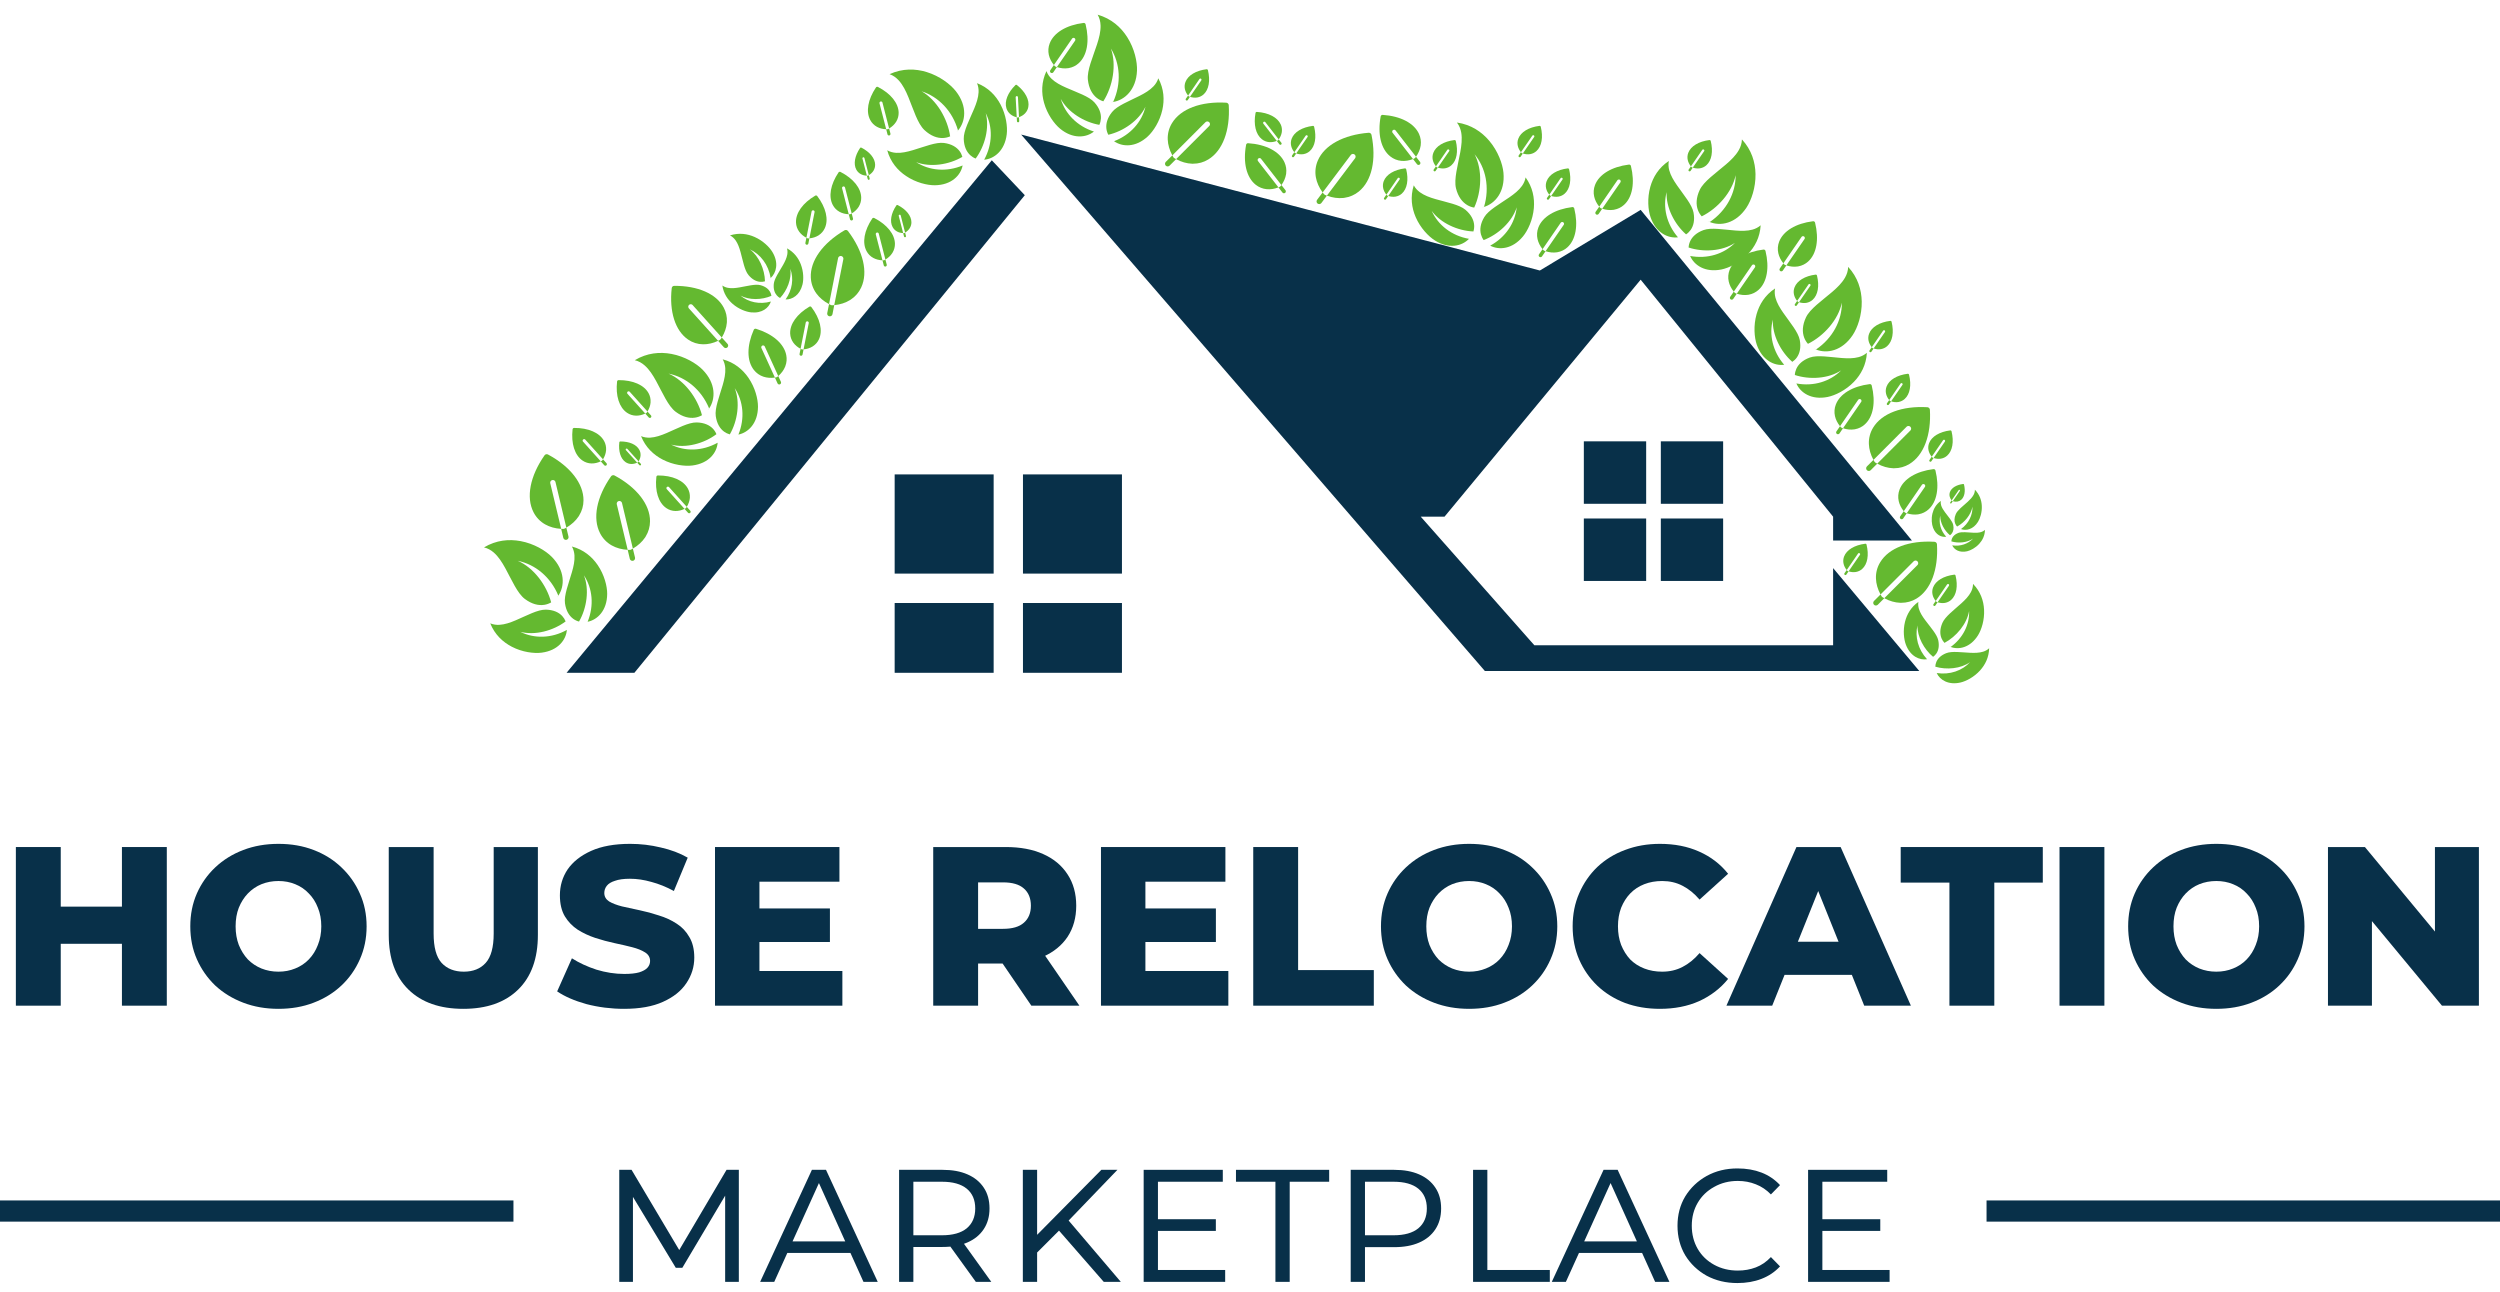 <svg width="118" height="61" viewBox="0 0 118 61" fill="none" xmlns="http://www.w3.org/2000/svg">
<path d="M5.755 39.98H7.873V47.468H5.755V39.98ZM2.867 47.468H0.749V39.98H2.867V47.468ZM5.905 44.547H2.717V42.793H5.905V44.547Z" fill="#083049"/>
<path d="M13.143 47.617C12.544 47.617 11.991 47.521 11.485 47.328C10.979 47.136 10.536 46.865 10.158 46.515C9.788 46.159 9.499 45.745 9.292 45.275C9.085 44.804 8.982 44.287 8.982 43.724C8.982 43.16 9.085 42.643 9.292 42.172C9.499 41.702 9.788 41.292 10.158 40.942C10.536 40.586 10.979 40.311 11.485 40.119C11.991 39.926 12.544 39.83 13.143 39.83C13.749 39.83 14.302 39.926 14.801 40.119C15.307 40.311 15.746 40.586 16.117 40.942C16.487 41.292 16.776 41.702 16.983 42.172C17.197 42.643 17.304 43.16 17.304 43.724C17.304 44.287 17.197 44.807 16.983 45.285C16.776 45.756 16.487 46.166 16.117 46.515C15.746 46.865 15.307 47.136 14.801 47.328C14.302 47.521 13.749 47.617 13.143 47.617ZM13.143 45.863C13.428 45.863 13.692 45.813 13.934 45.713C14.184 45.613 14.398 45.471 14.576 45.285C14.762 45.093 14.904 44.864 15.004 44.601C15.111 44.337 15.165 44.044 15.165 43.724C15.165 43.395 15.111 43.103 15.004 42.846C14.904 42.583 14.762 42.358 14.576 42.172C14.398 41.98 14.184 41.834 13.934 41.734C13.692 41.634 13.428 41.584 13.143 41.584C12.858 41.584 12.59 41.634 12.341 41.734C12.098 41.834 11.884 41.98 11.699 42.172C11.521 42.358 11.378 42.583 11.271 42.846C11.171 43.103 11.121 43.395 11.121 43.724C11.121 44.044 11.171 44.337 11.271 44.601C11.378 44.864 11.521 45.093 11.699 45.285C11.884 45.471 12.098 45.613 12.341 45.713C12.59 45.813 12.858 45.863 13.143 45.863Z" fill="#083049"/>
<path d="M21.868 47.617C20.763 47.617 19.9 47.314 19.28 46.708C18.659 46.102 18.349 45.242 18.349 44.13V39.98H20.467V44.066C20.467 44.708 20.592 45.168 20.841 45.446C21.098 45.724 21.448 45.863 21.89 45.863C22.332 45.863 22.678 45.724 22.927 45.446C23.177 45.168 23.302 44.708 23.302 44.066V39.98H25.388V44.13C25.388 45.242 25.077 46.102 24.457 46.708C23.837 47.314 22.974 47.617 21.868 47.617Z" fill="#083049"/>
<path d="M29.454 47.617C28.841 47.617 28.249 47.542 27.678 47.393C27.115 47.236 26.655 47.036 26.298 46.794L26.994 45.232C27.329 45.446 27.714 45.624 28.149 45.767C28.591 45.902 29.03 45.97 29.465 45.97C29.757 45.97 29.992 45.945 30.171 45.895C30.349 45.838 30.477 45.767 30.556 45.681C30.641 45.588 30.684 45.481 30.684 45.36C30.684 45.189 30.606 45.053 30.449 44.954C30.292 44.854 30.089 44.772 29.839 44.708C29.589 44.644 29.311 44.579 29.005 44.515C28.705 44.451 28.402 44.369 28.095 44.269C27.796 44.169 27.521 44.041 27.272 43.884C27.022 43.72 26.819 43.51 26.662 43.253C26.505 42.989 26.427 42.657 26.427 42.258C26.427 41.809 26.548 41.402 26.79 41.039C27.04 40.675 27.411 40.383 27.903 40.161C28.395 39.94 29.008 39.83 29.743 39.83C30.235 39.83 30.716 39.887 31.187 40.001C31.665 40.108 32.089 40.268 32.46 40.482L31.807 42.055C31.451 41.862 31.098 41.72 30.748 41.627C30.399 41.527 30.06 41.477 29.732 41.477C29.44 41.477 29.204 41.509 29.026 41.574C28.848 41.63 28.719 41.709 28.641 41.809C28.562 41.909 28.523 42.023 28.523 42.151C28.523 42.315 28.598 42.447 28.748 42.547C28.905 42.64 29.108 42.718 29.358 42.782C29.614 42.839 29.892 42.9 30.192 42.964C30.499 43.028 30.802 43.11 31.101 43.21C31.408 43.303 31.686 43.431 31.936 43.595C32.185 43.752 32.385 43.962 32.535 44.226C32.691 44.483 32.77 44.807 32.77 45.2C32.77 45.635 32.645 46.038 32.395 46.408C32.153 46.772 31.786 47.065 31.294 47.286C30.809 47.507 30.195 47.617 29.454 47.617Z" fill="#083049"/>
<path d="M35.695 42.879H39.172V44.462H35.695V42.879ZM35.845 45.831H39.76V47.468H33.748V39.98H39.621V41.616H35.845V45.831Z" fill="#083049"/>
<path d="M44.048 47.468V39.98H47.471C48.156 39.98 48.744 40.09 49.236 40.311C49.735 40.532 50.12 40.853 50.391 41.274C50.662 41.688 50.798 42.18 50.798 42.75C50.798 43.313 50.662 43.802 50.391 44.216C50.12 44.622 49.735 44.936 49.236 45.157C48.744 45.371 48.156 45.478 47.471 45.478H45.225L46.166 44.59V47.468H44.048ZM48.68 47.468L46.819 44.74H49.076L50.948 47.468H48.68ZM46.166 44.815L45.225 43.841H47.343C47.785 43.841 48.113 43.745 48.327 43.552C48.548 43.36 48.658 43.092 48.658 42.75C48.658 42.401 48.548 42.13 48.327 41.937C48.113 41.745 47.785 41.648 47.343 41.648H45.225L46.166 40.675V44.815Z" fill="#083049"/>
<path d="M53.913 42.879H57.39V44.462H53.913V42.879ZM54.063 45.831H57.978V47.468H51.966V39.98H57.839V41.616H54.063V45.831Z" fill="#083049"/>
<path d="M59.153 47.468V39.98H61.271V45.788H64.844V47.468H59.153Z" fill="#083049"/>
<path d="M69.343 47.617C68.744 47.617 68.192 47.521 67.685 47.328C67.179 47.136 66.737 46.865 66.359 46.515C65.988 46.159 65.699 45.745 65.492 45.275C65.286 44.804 65.182 44.287 65.182 43.724C65.182 43.16 65.286 42.643 65.492 42.172C65.699 41.702 65.988 41.292 66.359 40.942C66.737 40.586 67.179 40.311 67.685 40.119C68.192 39.926 68.744 39.83 69.343 39.83C69.95 39.83 70.502 39.926 71.001 40.119C71.508 40.311 71.946 40.586 72.317 40.942C72.688 41.292 72.977 41.702 73.183 42.172C73.397 42.643 73.504 43.16 73.504 43.724C73.504 44.287 73.397 44.807 73.183 45.285C72.977 45.756 72.688 46.166 72.317 46.515C71.946 46.865 71.508 47.136 71.001 47.328C70.502 47.521 69.95 47.617 69.343 47.617ZM69.343 45.863C69.629 45.863 69.892 45.813 70.135 45.713C70.385 45.613 70.598 45.471 70.777 45.285C70.962 45.093 71.105 44.864 71.205 44.601C71.311 44.337 71.365 44.044 71.365 43.724C71.365 43.395 71.311 43.103 71.205 42.846C71.105 42.583 70.962 42.358 70.777 42.172C70.598 41.98 70.385 41.834 70.135 41.734C69.892 41.634 69.629 41.584 69.343 41.584C69.058 41.584 68.791 41.634 68.541 41.734C68.299 41.834 68.085 41.98 67.899 42.172C67.721 42.358 67.578 42.583 67.471 42.846C67.371 43.103 67.322 43.395 67.322 43.724C67.322 44.044 67.371 44.337 67.471 44.601C67.578 44.864 67.721 45.093 67.899 45.285C68.085 45.471 68.299 45.613 68.541 45.713C68.791 45.813 69.058 45.863 69.343 45.863Z" fill="#083049"/>
<path d="M78.347 47.617C77.755 47.617 77.206 47.525 76.7 47.339C76.2 47.147 75.765 46.876 75.395 46.526C75.031 46.177 74.746 45.767 74.539 45.296C74.332 44.818 74.229 44.294 74.229 43.724C74.229 43.153 74.332 42.633 74.539 42.162C74.746 41.684 75.031 41.27 75.395 40.921C75.765 40.572 76.2 40.304 76.7 40.119C77.206 39.926 77.755 39.83 78.347 39.83C79.039 39.83 79.656 39.951 80.198 40.194C80.747 40.436 81.203 40.785 81.567 41.242L80.219 42.461C79.976 42.176 79.709 41.959 79.417 41.809C79.131 41.659 78.81 41.584 78.454 41.584C78.147 41.584 77.865 41.634 77.609 41.734C77.352 41.834 77.131 41.98 76.946 42.172C76.767 42.358 76.625 42.583 76.518 42.846C76.418 43.11 76.368 43.403 76.368 43.724C76.368 44.044 76.418 44.337 76.518 44.601C76.625 44.864 76.767 45.093 76.946 45.285C77.131 45.471 77.352 45.613 77.609 45.713C77.865 45.813 78.147 45.863 78.454 45.863C78.81 45.863 79.131 45.788 79.417 45.638C79.709 45.489 79.976 45.271 80.219 44.986L81.567 46.205C81.203 46.654 80.747 47.004 80.198 47.254C79.656 47.496 79.039 47.617 78.347 47.617Z" fill="#083049"/>
<path d="M81.487 47.468L84.792 39.98H86.878L90.194 47.468H87.991L85.402 41.017H86.237L83.648 47.468H81.487ZM83.295 46.013L83.84 44.451H87.499L88.044 46.013H83.295Z" fill="#083049"/>
<path d="M92.013 47.468V41.659H89.713V39.98H96.42V41.659H94.131V47.468H92.013Z" fill="#083049"/>
<path d="M97.209 47.468V39.98H99.327V47.468H97.209Z" fill="#083049"/>
<path d="M104.61 47.617C104.011 47.617 103.458 47.521 102.952 47.328C102.445 47.136 102.003 46.865 101.625 46.515C101.254 46.159 100.966 45.745 100.759 45.275C100.552 44.804 100.449 44.287 100.449 43.724C100.449 43.16 100.552 42.643 100.759 42.172C100.966 41.702 101.254 41.292 101.625 40.942C102.003 40.586 102.445 40.311 102.952 40.119C103.458 39.926 104.011 39.83 104.61 39.83C105.216 39.83 105.768 39.926 106.268 40.119C106.774 40.311 107.212 40.586 107.583 40.942C107.954 41.292 108.243 41.702 108.45 42.172C108.664 42.643 108.771 43.16 108.771 43.724C108.771 44.287 108.664 44.807 108.45 45.285C108.243 45.756 107.954 46.166 107.583 46.515C107.212 46.865 106.774 47.136 106.268 47.328C105.768 47.521 105.216 47.617 104.61 47.617ZM104.61 45.863C104.895 45.863 105.159 45.813 105.401 45.713C105.651 45.613 105.865 45.471 106.043 45.285C106.228 45.093 106.371 44.864 106.471 44.601C106.578 44.337 106.631 44.044 106.631 43.724C106.631 43.395 106.578 43.103 106.471 42.846C106.371 42.583 106.228 42.358 106.043 42.172C105.865 41.98 105.651 41.834 105.401 41.734C105.159 41.634 104.895 41.584 104.61 41.584C104.324 41.584 104.057 41.634 103.807 41.734C103.565 41.834 103.351 41.98 103.166 42.172C102.987 42.358 102.845 42.583 102.738 42.846C102.638 43.103 102.588 43.395 102.588 43.724C102.588 44.044 102.638 44.337 102.738 44.601C102.845 44.864 102.987 45.093 103.166 45.285C103.351 45.471 103.565 45.613 103.807 45.713C104.057 45.813 104.324 45.863 104.61 45.863Z" fill="#083049"/>
<path d="M109.88 47.468V39.98H111.624L115.753 44.964H114.929V39.98H117.004V47.468H115.261L111.132 42.483H111.955V47.468H109.88Z" fill="#083049"/>
<path d="M48.371 9.213L46.813 7.565L26.742 31.756H29.943L48.371 9.213Z" fill="#083049"/>
<path d="M72.681 12.768L48.198 6.351L70.085 31.67H90.589L86.523 26.814V30.456H72.421L67.058 24.386H68.182L77.439 13.201L86.523 24.386V25.514H90.243L77.439 9.906L72.681 12.768Z" fill="#083049"/>
<path d="M42.228 22.392H46.9V27.074H42.228V22.392Z" fill="#083049"/>
<path d="M48.284 22.392H52.956V27.074H48.284V22.392Z" fill="#083049"/>
<path d="M42.228 28.462H46.9V31.756H42.228V28.462Z" fill="#083049"/>
<path d="M48.284 28.462H52.956V31.756H48.284V28.462Z" fill="#083049"/>
<path d="M74.757 20.831H77.699V23.779H74.757V20.831Z" fill="#083049"/>
<path d="M78.391 20.831H81.332V23.779H78.391V20.831Z" fill="#083049"/>
<path d="M74.757 24.473H77.699V27.421H74.757V24.473Z" fill="#083049"/>
<path d="M78.391 24.473H81.332V27.421H78.391V24.473Z" fill="#083049"/>
<g clip-path="url(#clip0_323_2311)">
<path d="M90.46 28.252C90.244 28.384 89.995 28.453 89.742 28.452H89.69C89.441 28.443 89.187 28.371 88.938 28.236L90.511 26.664C90.531 26.64 90.542 26.609 90.54 26.578C90.539 26.546 90.525 26.516 90.503 26.494C90.481 26.472 90.451 26.459 90.42 26.457C90.388 26.456 90.357 26.466 90.333 26.486L88.761 28.059C88.626 27.81 88.554 27.556 88.545 27.307C88.534 27.036 88.604 26.768 88.746 26.538C89.154 25.862 90.112 25.502 91.308 25.572C91.338 25.574 91.367 25.587 91.388 25.609C91.41 25.631 91.423 25.659 91.425 25.69C91.496 26.885 91.135 27.843 90.46 28.252ZM88.81 28.144C88.793 28.115 88.777 28.087 88.761 28.059L88.453 28.366C88.429 28.39 88.416 28.422 88.416 28.455C88.416 28.489 88.429 28.521 88.453 28.545C88.477 28.568 88.508 28.581 88.542 28.581C88.575 28.581 88.607 28.568 88.631 28.545L88.938 28.236L88.854 28.187C88.836 28.176 88.821 28.161 88.81 28.144Z" fill="#64B930"/>
</g>
<g clip-path="url(#clip1_323_2311)">
<path d="M64.138 9.038C63.942 9.199 63.706 9.302 63.455 9.337L63.404 9.344C63.156 9.369 62.895 9.334 62.629 9.235L63.967 7.459C63.983 7.432 63.989 7.4 63.983 7.369C63.977 7.338 63.96 7.31 63.935 7.291C63.909 7.272 63.878 7.263 63.847 7.266C63.815 7.269 63.786 7.284 63.765 7.307L62.429 9.084C62.261 8.857 62.154 8.615 62.109 8.37C62.061 8.104 62.093 7.829 62.2 7.58C62.511 6.854 63.408 6.363 64.602 6.266C64.632 6.264 64.663 6.273 64.687 6.291C64.711 6.309 64.728 6.336 64.735 6.366C64.972 7.54 64.749 8.538 64.138 9.038ZM62.489 9.161C62.468 9.136 62.448 9.11 62.429 9.084L62.166 9.432C62.146 9.459 62.138 9.492 62.142 9.525C62.147 9.558 62.164 9.588 62.191 9.609C62.218 9.628 62.252 9.637 62.285 9.632C62.318 9.627 62.348 9.61 62.368 9.584L62.629 9.235L62.538 9.199C62.519 9.19 62.502 9.177 62.489 9.161Z" fill="#64B930"/>
</g>
<g clip-path="url(#clip2_323_2311)">
<path d="M57.032 7.526C56.816 7.659 56.568 7.728 56.314 7.727H56.263C56.014 7.718 55.76 7.646 55.511 7.511L57.084 5.939C57.104 5.915 57.114 5.884 57.112 5.852C57.111 5.821 57.098 5.791 57.075 5.769C57.053 5.747 57.023 5.733 56.992 5.732C56.96 5.73 56.929 5.741 56.905 5.761L55.334 7.334C55.199 7.085 55.127 6.831 55.117 6.582C55.106 6.311 55.176 6.043 55.318 5.812C55.727 5.137 56.684 4.777 57.88 4.847C57.91 4.849 57.939 4.862 57.96 4.884C57.982 4.905 57.995 4.934 57.997 4.965C58.068 6.16 57.707 7.118 57.032 7.526ZM55.382 7.418C55.365 7.39 55.349 7.362 55.334 7.334L55.025 7.641C55.001 7.665 54.988 7.697 54.988 7.73C54.988 7.764 55.001 7.796 55.025 7.82C55.049 7.843 55.081 7.856 55.114 7.856C55.147 7.856 55.179 7.843 55.203 7.82L55.511 7.511L55.426 7.462C55.408 7.451 55.393 7.436 55.382 7.418Z" fill="#64B930"/>
</g>
<g clip-path="url(#clip3_323_2311)">
<path d="M37.112 16.765C37.146 16.938 37.131 17.116 37.069 17.28L37.056 17.314C36.99 17.473 36.882 17.62 36.734 17.75L36.094 16.347C36.083 16.328 36.066 16.314 36.045 16.308C36.024 16.301 36.002 16.302 35.982 16.311C35.962 16.321 35.946 16.337 35.938 16.357C35.929 16.377 35.928 16.399 35.935 16.42L36.576 17.822C36.381 17.849 36.199 17.834 36.035 17.78C35.857 17.721 35.7 17.611 35.584 17.463C35.245 17.034 35.243 16.325 35.578 15.566C35.587 15.547 35.602 15.531 35.622 15.522C35.641 15.514 35.663 15.512 35.683 15.518C36.476 15.762 37.011 16.228 37.112 16.765ZM36.642 17.811C36.62 17.815 36.598 17.818 36.576 17.822L36.7 18.096C36.71 18.117 36.728 18.134 36.749 18.142C36.771 18.15 36.795 18.149 36.816 18.14C36.837 18.13 36.853 18.112 36.861 18.09C36.87 18.069 36.869 18.045 36.86 18.024L36.734 17.75L36.682 17.793C36.67 17.801 36.657 17.808 36.642 17.811Z" fill="#64B930"/>
</g>
<g clip-path="url(#clip4_323_2311)">
<path d="M90.126 21.9C89.91 22.033 89.661 22.102 89.408 22.101H89.356C89.107 22.092 88.853 22.02 88.604 21.885L90.177 20.313C90.197 20.289 90.207 20.258 90.206 20.226C90.204 20.195 90.191 20.165 90.169 20.143C90.147 20.121 90.117 20.107 90.085 20.106C90.054 20.104 90.023 20.114 89.999 20.134L88.427 21.708C88.292 21.459 88.22 21.205 88.211 20.956C88.2 20.685 88.27 20.417 88.411 20.186C88.82 19.511 89.778 19.151 90.973 19.221C91.004 19.223 91.032 19.236 91.054 19.258C91.076 19.279 91.089 19.308 91.091 19.338C91.161 20.534 90.801 21.491 90.126 21.9ZM88.475 21.792C88.458 21.764 88.443 21.736 88.427 21.708L88.118 22.015C88.095 22.039 88.082 22.071 88.082 22.104C88.082 22.138 88.095 22.17 88.118 22.193C88.142 22.217 88.174 22.23 88.208 22.23C88.241 22.23 88.273 22.217 88.297 22.193L88.604 21.885L88.519 21.836C88.502 21.825 88.487 21.81 88.475 21.792Z" fill="#64B930"/>
</g>
<g clip-path="url(#clip5_323_2311)">
<path d="M40.649 13.568C40.543 13.798 40.375 13.995 40.164 14.134L40.121 14.163C39.909 14.294 39.658 14.376 39.376 14.402L39.808 12.221C39.811 12.19 39.802 12.158 39.784 12.133C39.765 12.108 39.737 12.09 39.706 12.084C39.675 12.078 39.643 12.084 39.616 12.1C39.589 12.116 39.569 12.142 39.56 12.172L39.131 14.354C38.88 14.222 38.679 14.051 38.532 13.85C38.373 13.631 38.282 13.37 38.27 13.099C38.234 12.31 38.829 11.478 39.861 10.871C39.888 10.855 39.919 10.85 39.949 10.856C39.979 10.862 40.005 10.879 40.024 10.903C40.748 11.857 40.982 12.853 40.649 13.568ZM39.218 14.397C39.188 14.383 39.159 14.369 39.131 14.354L39.045 14.781C39.039 14.814 39.046 14.848 39.065 14.876C39.083 14.903 39.112 14.923 39.145 14.929C39.178 14.935 39.211 14.928 39.239 14.91C39.267 14.891 39.286 14.863 39.293 14.83L39.376 14.402L39.279 14.409C39.258 14.41 39.237 14.405 39.218 14.397Z" fill="#64B930"/>
</g>
<g clip-path="url(#clip6_323_2311)">
<path d="M38.929 10.774C38.869 10.905 38.773 11.017 38.653 11.097L38.628 11.114C38.507 11.188 38.364 11.235 38.203 11.25L38.449 10.005C38.451 9.987 38.446 9.969 38.435 9.955C38.425 9.94 38.409 9.93 38.391 9.927C38.373 9.923 38.355 9.926 38.34 9.936C38.324 9.945 38.313 9.96 38.308 9.977L38.062 11.222C37.919 11.147 37.804 11.05 37.721 10.934C37.63 10.81 37.578 10.66 37.571 10.506C37.551 10.056 37.89 9.58 38.48 9.234C38.495 9.225 38.512 9.222 38.529 9.226C38.547 9.229 38.562 9.238 38.573 9.252C38.986 9.797 39.12 10.365 38.929 10.774ZM38.112 11.247C38.095 11.239 38.079 11.231 38.062 11.222L38.014 11.466C38.01 11.485 38.014 11.504 38.025 11.52C38.035 11.536 38.052 11.547 38.071 11.551C38.089 11.554 38.108 11.55 38.124 11.54C38.14 11.529 38.151 11.513 38.155 11.494L38.203 11.25L38.147 11.254C38.135 11.254 38.123 11.252 38.112 11.247Z" fill="#64B930"/>
</g>
<g clip-path="url(#clip7_323_2311)">
<path d="M38.654 16.014C38.594 16.146 38.498 16.258 38.377 16.337L38.353 16.354C38.232 16.429 38.089 16.475 37.928 16.491L38.174 15.245C38.176 15.227 38.171 15.209 38.16 15.195C38.149 15.181 38.134 15.171 38.116 15.167C38.098 15.164 38.08 15.167 38.065 15.176C38.049 15.185 38.038 15.2 38.033 15.217L37.787 16.463C37.644 16.387 37.529 16.29 37.446 16.175C37.355 16.05 37.303 15.901 37.296 15.746C37.276 15.296 37.615 14.821 38.204 14.474C38.219 14.466 38.237 14.463 38.254 14.466C38.271 14.469 38.287 14.479 38.297 14.493C38.711 15.037 38.844 15.606 38.654 16.014ZM37.837 16.488C37.82 16.48 37.804 16.471 37.787 16.463L37.739 16.707C37.735 16.725 37.739 16.745 37.749 16.761C37.76 16.776 37.777 16.788 37.795 16.791C37.814 16.795 37.833 16.791 37.849 16.78C37.865 16.769 37.876 16.753 37.88 16.735L37.928 16.491L37.872 16.494C37.86 16.495 37.848 16.492 37.837 16.488Z" fill="#64B930"/>
</g>
<g clip-path="url(#clip8_323_2311)">
<path d="M42.241 11.508C42.243 11.653 42.205 11.795 42.131 11.919L42.116 11.944C42.039 12.064 41.93 12.168 41.791 12.251L41.476 11.021C41.47 11.005 41.458 10.991 41.442 10.982C41.426 10.974 41.407 10.972 41.39 10.976C41.373 10.981 41.357 10.991 41.347 11.006C41.338 11.021 41.334 11.04 41.336 11.057L41.653 12.287C41.491 12.281 41.346 12.242 41.22 12.175C41.084 12.101 40.973 11.989 40.901 11.852C40.688 11.455 40.789 10.88 41.171 10.313C41.181 10.299 41.195 10.288 41.212 10.284C41.229 10.28 41.247 10.282 41.263 10.289C41.87 10.602 42.236 11.057 42.241 11.508ZM41.709 12.287C41.69 12.288 41.671 12.287 41.653 12.287L41.714 12.528C41.719 12.546 41.731 12.562 41.747 12.572C41.764 12.581 41.783 12.584 41.802 12.58C41.82 12.575 41.836 12.563 41.846 12.546C41.855 12.53 41.858 12.51 41.854 12.492L41.791 12.251L41.743 12.279C41.732 12.284 41.721 12.287 41.709 12.287Z" fill="#64B930"/>
</g>
<g clip-path="url(#clip9_323_2311)">
<path d="M40.649 9.333C40.651 9.478 40.613 9.62 40.539 9.744L40.524 9.77C40.447 9.889 40.338 9.993 40.2 10.076L39.884 8.847C39.878 8.83 39.866 8.816 39.85 8.807C39.834 8.799 39.816 8.797 39.798 8.801C39.781 8.806 39.766 8.817 39.756 8.832C39.746 8.847 39.742 8.865 39.745 8.883L40.061 10.112C39.9 10.106 39.754 10.068 39.629 10C39.492 9.926 39.381 9.814 39.309 9.678C39.096 9.28 39.197 8.705 39.579 8.138C39.589 8.124 39.603 8.114 39.62 8.109C39.637 8.105 39.655 8.107 39.671 8.115C40.279 8.427 40.645 8.883 40.649 9.333ZM40.117 10.113C40.098 10.113 40.08 10.113 40.061 10.112L40.122 10.353C40.127 10.371 40.139 10.387 40.156 10.397C40.172 10.407 40.192 10.409 40.21 10.405C40.228 10.4 40.244 10.388 40.254 10.371C40.264 10.355 40.266 10.336 40.262 10.317L40.2 10.076L40.151 10.104C40.14 10.109 40.129 10.112 40.117 10.113Z" fill="#64B930"/>
</g>
<g clip-path="url(#clip10_323_2311)">
<path d="M43.019 10.486C43.021 10.582 42.995 10.676 42.946 10.758L42.936 10.775C42.885 10.855 42.813 10.924 42.721 10.979L42.512 10.163C42.508 10.152 42.5 10.143 42.489 10.137C42.479 10.132 42.466 10.13 42.455 10.133C42.443 10.136 42.433 10.143 42.427 10.153C42.42 10.163 42.417 10.175 42.419 10.187L42.629 11.002C42.522 10.998 42.425 10.973 42.343 10.928C42.252 10.879 42.178 10.805 42.13 10.714C41.989 10.451 42.056 10.07 42.309 9.694C42.316 9.684 42.326 9.677 42.337 9.674C42.348 9.672 42.36 9.673 42.37 9.678C42.773 9.885 43.016 10.187 43.019 10.486ZM42.666 11.003C42.654 11.003 42.641 11.003 42.629 11.002L42.67 11.162C42.673 11.174 42.681 11.185 42.692 11.191C42.703 11.198 42.716 11.2 42.728 11.197C42.74 11.193 42.751 11.185 42.757 11.174C42.763 11.164 42.765 11.151 42.762 11.138L42.721 10.979L42.689 10.997C42.682 11.001 42.674 11.003 42.666 11.003Z" fill="#64B930"/>
</g>
<g clip-path="url(#clip11_323_2311)">
<path d="M41.306 7.776C41.307 7.872 41.282 7.966 41.233 8.049L41.223 8.066C41.172 8.145 41.099 8.214 41.008 8.269L40.799 7.454C40.794 7.442 40.786 7.433 40.776 7.427C40.765 7.422 40.753 7.42 40.742 7.423C40.73 7.426 40.72 7.434 40.713 7.444C40.707 7.454 40.704 7.466 40.706 7.477L40.916 8.293C40.809 8.288 40.712 8.263 40.629 8.218C40.539 8.169 40.465 8.095 40.417 8.005C40.276 7.741 40.343 7.36 40.596 6.984C40.603 6.974 40.612 6.967 40.624 6.965C40.635 6.962 40.647 6.963 40.657 6.968C41.06 7.175 41.303 7.477 41.306 7.776ZM40.953 8.293C40.94 8.293 40.928 8.293 40.916 8.293L40.956 8.452C40.96 8.465 40.968 8.475 40.978 8.481C40.989 8.488 41.002 8.49 41.015 8.487C41.027 8.483 41.037 8.475 41.044 8.465C41.05 8.454 41.052 8.441 41.049 8.428L41.008 8.269L40.975 8.287C40.968 8.291 40.961 8.293 40.953 8.293Z" fill="#64B930"/>
</g>
<g clip-path="url(#clip12_323_2311)">
<path d="M30.681 24.606C30.68 24.86 30.609 25.108 30.476 25.323L30.449 25.367C30.31 25.574 30.116 25.753 29.871 25.894L29.356 23.731C29.345 23.701 29.324 23.676 29.297 23.661C29.269 23.646 29.237 23.642 29.206 23.649C29.175 23.656 29.149 23.675 29.131 23.701C29.113 23.727 29.106 23.759 29.11 23.79L29.627 25.952C29.344 25.937 29.09 25.865 28.873 25.743C28.637 25.61 28.445 25.41 28.323 25.169C27.962 24.467 28.156 23.463 28.842 22.481C28.86 22.456 28.886 22.439 28.916 22.432C28.945 22.424 28.977 22.428 29.004 22.442C30.059 23.008 30.686 23.817 30.681 24.606ZM29.725 25.955C29.692 25.955 29.659 25.954 29.627 25.952L29.727 26.376C29.735 26.409 29.756 26.437 29.784 26.454C29.812 26.472 29.847 26.477 29.879 26.47C29.912 26.461 29.939 26.441 29.957 26.413C29.974 26.384 29.98 26.35 29.973 26.317L29.871 25.894L29.785 25.941C29.766 25.95 29.746 25.955 29.725 25.955Z" fill="#64B930"/>
</g>
<g clip-path="url(#clip13_323_2311)">
<path d="M27.541 23.616C27.541 23.869 27.47 24.117 27.336 24.332L27.309 24.376C27.171 24.584 26.976 24.762 26.731 24.904L26.216 22.741C26.206 22.711 26.185 22.686 26.157 22.671C26.129 22.656 26.097 22.651 26.067 22.659C26.036 22.666 26.009 22.684 25.991 22.71C25.973 22.736 25.966 22.768 25.97 22.799L26.488 24.962C26.205 24.946 25.951 24.875 25.733 24.752C25.497 24.62 25.306 24.42 25.183 24.179C24.822 23.477 25.016 22.472 25.702 21.491C25.72 21.466 25.746 21.448 25.776 21.441C25.806 21.434 25.837 21.438 25.864 21.452C26.919 22.018 27.546 22.826 27.541 23.616ZM26.585 24.965C26.552 24.965 26.52 24.963 26.488 24.962L26.587 25.386C26.595 25.418 26.616 25.446 26.644 25.464C26.673 25.481 26.707 25.487 26.74 25.479C26.772 25.471 26.8 25.451 26.817 25.422C26.835 25.394 26.84 25.36 26.833 25.327L26.731 24.904L26.645 24.951C26.627 24.96 26.606 24.965 26.585 24.965Z" fill="#64B930"/>
</g>
<g clip-path="url(#clip14_323_2311)">
<path d="M34.158 14.516C34.27 14.723 34.323 14.958 34.309 15.194L34.306 15.242C34.285 15.473 34.206 15.706 34.068 15.931L32.683 14.389C32.662 14.37 32.633 14.359 32.604 14.359C32.575 14.358 32.546 14.369 32.525 14.389C32.503 14.409 32.489 14.436 32.486 14.465C32.483 14.494 32.491 14.523 32.508 14.547L33.895 16.087C33.656 16.2 33.416 16.255 33.184 16.251C32.932 16.248 32.686 16.17 32.478 16.027C31.87 15.613 31.582 14.704 31.706 13.595C31.71 13.567 31.723 13.541 31.744 13.522C31.766 13.503 31.793 13.492 31.821 13.492C32.937 13.485 33.81 13.867 34.158 14.516ZM33.976 16.046C33.949 16.061 33.922 16.074 33.895 16.087L34.165 16.389C34.186 16.412 34.215 16.426 34.247 16.428C34.278 16.43 34.308 16.419 34.332 16.398C34.354 16.377 34.368 16.348 34.37 16.317C34.371 16.286 34.361 16.255 34.34 16.232L34.068 15.931L34.019 16.007C34.008 16.023 33.993 16.036 33.976 16.046Z" fill="#64B930"/>
</g>
<g clip-path="url(#clip15_323_2311)">
<path d="M32.47 23.064C32.538 23.191 32.57 23.333 32.562 23.476L32.561 23.505C32.548 23.646 32.499 23.787 32.416 23.924L31.575 22.988C31.561 22.976 31.544 22.969 31.526 22.969C31.508 22.969 31.491 22.976 31.478 22.987C31.465 22.999 31.456 23.016 31.454 23.034C31.453 23.051 31.458 23.069 31.468 23.083L32.31 24.019C32.166 24.088 32.02 24.121 31.879 24.119C31.726 24.117 31.576 24.069 31.45 23.982C31.08 23.731 30.905 23.179 30.981 22.505C30.983 22.488 30.991 22.472 31.004 22.461C31.017 22.449 31.034 22.442 31.051 22.442C31.729 22.438 32.259 22.671 32.47 23.064ZM32.36 23.994C32.343 24.003 32.327 24.011 32.31 24.019L32.475 24.203C32.487 24.217 32.505 24.225 32.524 24.226C32.543 24.227 32.562 24.221 32.576 24.208C32.59 24.195 32.598 24.177 32.599 24.159C32.6 24.14 32.593 24.121 32.581 24.107L32.416 23.924L32.386 23.971C32.379 23.98 32.37 23.988 32.36 23.994Z" fill="#64B930"/>
</g>
<g clip-path="url(#clip16_323_2311)">
<path d="M30.176 21.232C30.22 21.311 30.24 21.402 30.235 21.493L30.234 21.511C30.226 21.6 30.195 21.69 30.142 21.777L29.608 21.183C29.6 21.175 29.589 21.171 29.578 21.171C29.566 21.171 29.555 21.175 29.547 21.183C29.538 21.19 29.533 21.201 29.532 21.212C29.531 21.223 29.534 21.234 29.541 21.243L30.075 21.837C29.983 21.88 29.891 21.901 29.801 21.9C29.704 21.899 29.609 21.869 29.529 21.814C29.295 21.654 29.184 21.304 29.232 20.877C29.233 20.866 29.238 20.856 29.246 20.848C29.255 20.841 29.265 20.837 29.276 20.837C29.706 20.834 30.043 20.982 30.176 21.232ZM30.106 21.821C30.096 21.827 30.085 21.832 30.075 21.837L30.179 21.953C30.187 21.962 30.199 21.968 30.211 21.968C30.223 21.969 30.234 21.965 30.243 21.957C30.252 21.949 30.257 21.937 30.258 21.925C30.259 21.913 30.255 21.902 30.247 21.893L30.142 21.777L30.123 21.806C30.118 21.812 30.113 21.817 30.106 21.821Z" fill="#64B930"/>
</g>
<path d="M28.516 20.821C28.584 20.947 28.616 21.089 28.608 21.232L28.606 21.262C28.593 21.402 28.545 21.544 28.462 21.68L27.62 20.744C27.607 20.732 27.59 20.725 27.572 20.725C27.554 20.725 27.537 20.732 27.524 20.744C27.51 20.756 27.502 20.772 27.5 20.79C27.498 20.807 27.503 20.825 27.514 20.84L28.356 21.775C28.211 21.844 28.066 21.877 27.924 21.875C27.771 21.873 27.622 21.825 27.495 21.738C27.126 21.487 26.951 20.935 27.026 20.261C27.029 20.244 27.037 20.228 27.05 20.217C27.063 20.205 27.079 20.199 27.096 20.198C27.774 20.194 28.305 20.427 28.516 20.821ZM28.405 21.75C28.389 21.759 28.372 21.767 28.356 21.775L28.52 21.959C28.533 21.973 28.551 21.981 28.57 21.982C28.589 21.983 28.607 21.977 28.622 21.964C28.635 21.951 28.643 21.934 28.645 21.915C28.645 21.896 28.639 21.877 28.627 21.863L28.462 21.68L28.431 21.727C28.425 21.736 28.416 21.744 28.405 21.75Z" fill="#64B930"/>
<g clip-path="url(#clip17_323_2311)">
<path d="M22.845 25.837C23.02 25.878 23.176 25.966 23.31 26.083C23.527 26.274 23.695 26.537 23.849 26.817C24.157 27.377 24.42 28.006 24.774 28.271C25.106 28.52 25.421 28.59 25.691 28.548C25.808 28.53 25.916 28.49 26.015 28.433C25.802 27.617 25.192 26.798 24.438 26.47C25.26 26.637 25.986 27.229 26.352 28.11L26.286 28.206C26.308 28.179 26.329 28.151 26.349 28.122C26.663 27.666 26.679 26.929 26.044 26.284C25.752 25.988 25.205 25.659 24.575 25.541C24.029 25.439 23.425 25.489 22.845 25.837L22.845 25.837ZM26.994 25.795C27.067 25.925 27.105 26.068 27.115 26.214C27.132 26.47 27.073 26.738 26.994 27.008C26.838 27.548 26.613 28.101 26.667 28.478C26.718 28.835 26.868 29.07 27.058 29.209C27.14 29.269 27.232 29.313 27.33 29.338C27.698 28.701 27.824 27.822 27.561 27.155C27.965 27.765 28.05 28.578 27.736 29.348C28.201 29.255 28.653 28.816 28.659 28.035C28.662 27.674 28.527 27.133 28.211 26.671C27.943 26.279 27.549 25.943 26.994 25.795L26.994 25.795ZM23.14 29.422C23.353 29.956 23.735 30.306 24.156 30.525C24.652 30.784 25.206 30.852 25.564 30.806C26.338 30.707 26.719 30.205 26.756 29.732C26.029 30.137 25.212 30.15 24.558 29.822C25.252 30.003 26.109 29.773 26.698 29.33C26.66 29.236 26.606 29.15 26.537 29.076C26.376 28.904 26.125 28.783 25.764 28.775C25.383 28.767 24.861 29.057 24.344 29.277C24.086 29.387 23.826 29.478 23.571 29.492C23.424 29.5 23.278 29.479 23.14 29.422L23.14 29.422Z" fill="#64B930"/>
</g>
<g clip-path="url(#clip18_323_2311)">
<path d="M41.988 3.5C42.158 3.561 42.303 3.666 42.422 3.797C42.617 4.011 42.754 4.291 42.876 4.587C43.119 5.178 43.31 5.833 43.631 6.136C43.933 6.42 44.238 6.525 44.511 6.514C44.629 6.509 44.742 6.482 44.847 6.436C44.727 5.601 44.212 4.719 43.5 4.309C44.298 4.567 44.953 5.236 45.217 6.153L45.141 6.241C45.166 6.216 45.19 6.191 45.213 6.164C45.576 5.747 45.675 5.017 45.116 4.304C44.859 3.977 44.353 3.589 43.74 3.401C43.21 3.238 42.603 3.219 41.988 3.5L41.988 3.5ZM46.115 3.925C46.174 4.062 46.196 4.208 46.189 4.355C46.177 4.611 46.088 4.871 45.98 5.131C45.764 5.649 45.477 6.174 45.489 6.554C45.499 6.915 45.622 7.165 45.796 7.325C45.87 7.393 45.956 7.447 46.051 7.484C46.489 6.892 46.712 6.032 46.526 5.34C46.859 5.992 46.852 6.809 46.453 7.539C46.926 7.498 47.425 7.113 47.518 6.339C47.562 5.98 47.488 5.427 47.226 4.933C47.004 4.513 46.651 4.134 46.115 3.925L46.115 3.925ZM41.878 7.095C42.03 7.65 42.37 8.041 42.764 8.306C43.228 8.619 43.77 8.749 44.131 8.744C44.911 8.732 45.346 8.276 45.436 7.81C44.669 8.131 43.856 8.052 43.243 7.653C43.911 7.91 44.789 7.778 45.424 7.404C45.397 7.307 45.353 7.215 45.293 7.134C45.152 6.944 44.916 6.796 44.558 6.748C44.181 6.697 43.63 6.927 43.091 7.087C42.822 7.167 42.554 7.229 42.298 7.214C42.152 7.205 42.009 7.168 41.879 7.095L41.878 7.095Z" fill="#64B930"/>
<g clip-path="url(#clip19_323_2311)">
<path d="M42.416 5.322C42.418 5.466 42.38 5.609 42.306 5.733L42.291 5.758C42.214 5.878 42.105 5.982 41.966 6.065L41.651 4.835C41.645 4.818 41.633 4.804 41.617 4.796C41.601 4.788 41.582 4.786 41.565 4.79C41.548 4.794 41.532 4.805 41.523 4.82C41.513 4.835 41.509 4.853 41.511 4.871L41.828 6.101C41.666 6.095 41.521 6.056 41.395 5.988C41.259 5.915 41.148 5.803 41.076 5.666C40.863 5.269 40.964 4.694 41.346 4.127C41.356 4.113 41.37 4.102 41.387 4.098C41.404 4.094 41.422 4.095 41.438 4.103C42.046 4.416 42.411 4.871 42.416 5.322ZM41.884 6.101C41.865 6.102 41.846 6.101 41.828 6.101L41.889 6.342C41.894 6.36 41.906 6.376 41.922 6.386C41.939 6.395 41.958 6.398 41.977 6.393C41.995 6.388 42.011 6.376 42.021 6.36C42.03 6.344 42.033 6.324 42.029 6.306L41.966 6.065L41.918 6.093C41.907 6.098 41.896 6.101 41.884 6.101Z" fill="#64B930"/>
</g>
</g>
<g clip-path="url(#clip20_323_2311)">
<path d="M34.455 11.111C34.562 11.165 34.65 11.246 34.718 11.342C34.829 11.499 34.898 11.695 34.954 11.899C35.068 12.309 35.141 12.757 35.329 12.982C35.505 13.194 35.699 13.288 35.88 13.302C35.958 13.308 36.035 13.3 36.107 13.278C36.095 12.717 35.826 12.094 35.389 11.766C35.895 12 36.274 12.494 36.374 13.121L36.317 13.172C36.336 13.158 36.354 13.143 36.371 13.128C36.644 12.881 36.768 12.407 36.456 11.892C36.312 11.655 36.009 11.359 35.62 11.186C35.283 11.036 34.884 10.975 34.455 11.111L34.455 11.111ZM37.146 11.722C37.173 11.817 37.176 11.915 37.16 12.011C37.131 12.179 37.052 12.344 36.96 12.507C36.776 12.832 36.544 13.155 36.522 13.407C36.5 13.646 36.561 13.821 36.663 13.94C36.706 13.991 36.759 14.034 36.818 14.066C37.155 13.71 37.371 13.16 37.304 12.689C37.471 13.146 37.401 13.684 37.079 14.134C37.395 14.145 37.755 13.931 37.878 13.427C37.936 13.194 37.932 12.823 37.798 12.476C37.685 12.181 37.482 11.903 37.146 11.722L37.146 11.722ZM34.095 13.476C34.151 13.854 34.344 14.139 34.583 14.345C34.864 14.589 35.212 14.718 35.451 14.744C35.967 14.798 36.29 14.532 36.386 14.232C35.854 14.382 35.324 14.265 34.951 13.952C35.372 14.176 35.962 14.159 36.411 13.963C36.401 13.896 36.379 13.832 36.346 13.774C36.268 13.638 36.124 13.521 35.892 13.46C35.647 13.396 35.265 13.504 34.897 13.567C34.713 13.598 34.531 13.617 34.363 13.587C34.267 13.57 34.176 13.534 34.095 13.476L34.095 13.476Z" fill="#64B930"/>
</g>
<g clip-path="url(#clip21_323_2311)">
<path d="M29.962 17.001C30.138 17.043 30.294 17.13 30.427 17.248C30.645 17.438 30.813 17.701 30.967 17.981C31.275 18.541 31.538 19.171 31.892 19.436C32.224 19.684 32.538 19.754 32.809 19.712C32.925 19.694 33.034 19.655 33.133 19.598C32.92 18.781 32.31 17.962 31.556 17.635C32.377 17.802 33.104 18.393 33.469 19.274L33.403 19.37C33.426 19.343 33.447 19.315 33.467 19.286C33.781 18.831 33.797 18.094 33.161 17.448C32.869 17.152 32.322 16.824 31.692 16.705C31.147 16.603 30.542 16.653 29.962 17.001L29.962 17.001ZM34.111 16.96C34.185 17.089 34.223 17.232 34.233 17.378C34.249 17.634 34.19 17.903 34.112 18.173C33.956 18.712 33.73 19.266 33.784 19.643C33.836 20 33.986 20.234 34.176 20.373C34.258 20.433 34.35 20.477 34.447 20.503C34.816 19.865 34.942 18.986 34.679 18.32C35.083 18.93 35.168 19.742 34.853 20.512C35.318 20.419 35.771 19.98 35.777 19.2C35.779 18.838 35.645 18.297 35.329 17.836C35.06 17.444 34.667 17.107 34.112 16.96L34.111 16.96ZM30.258 20.586C30.471 21.12 30.852 21.47 31.274 21.69C31.77 21.948 32.323 22.017 32.682 21.971C33.456 21.871 33.837 21.369 33.873 20.896C33.147 21.301 32.33 21.314 31.676 20.986C32.369 21.167 33.227 20.937 33.815 20.494C33.778 20.4 33.724 20.314 33.655 20.24C33.493 20.068 33.242 19.947 32.882 19.939C32.501 19.931 31.979 20.221 31.462 20.441C31.204 20.551 30.944 20.642 30.688 20.657C30.542 20.665 30.395 20.643 30.258 20.586L30.258 20.586Z" fill="#64B930"/>
<g clip-path="url(#clip22_323_2311)">
<path d="M30.616 18.565C30.684 18.691 30.716 18.833 30.707 18.976L30.706 19.006C30.693 19.146 30.645 19.288 30.561 19.424L29.72 18.488C29.707 18.476 29.689 18.469 29.672 18.469C29.654 18.469 29.637 18.476 29.623 18.488C29.61 18.499 29.602 18.516 29.6 18.534C29.598 18.551 29.603 18.569 29.613 18.584L30.456 19.519C30.311 19.588 30.165 19.621 30.024 19.619C29.871 19.617 29.721 19.569 29.595 19.482C29.226 19.231 29.05 18.679 29.126 18.005C29.128 17.988 29.137 17.972 29.149 17.961C29.162 17.949 29.179 17.943 29.196 17.942C29.874 17.938 30.404 18.171 30.616 18.565ZM30.505 19.494C30.488 19.503 30.472 19.511 30.456 19.519L30.62 19.703C30.633 19.717 30.651 19.725 30.669 19.726C30.688 19.727 30.707 19.721 30.721 19.708C30.735 19.695 30.743 19.677 30.744 19.659C30.745 19.64 30.739 19.621 30.726 19.607L30.561 19.424L30.531 19.471C30.524 19.48 30.515 19.488 30.505 19.494Z" fill="#64B930"/>
</g>
</g>
<g clip-path="url(#clip23_323_2311)">
<path d="M56.806 4.459C56.726 4.531 56.627 4.579 56.52 4.599L56.498 4.603C56.393 4.618 56.281 4.607 56.166 4.57L56.705 3.788C56.711 3.776 56.713 3.762 56.71 3.749C56.707 3.736 56.699 3.725 56.688 3.717C56.677 3.709 56.663 3.706 56.65 3.708C56.637 3.71 56.624 3.716 56.616 3.727L56.078 4.509C56.002 4.415 55.952 4.314 55.928 4.21C55.903 4.097 55.911 3.979 55.953 3.871C56.072 3.556 56.447 3.33 56.954 3.267C56.967 3.266 56.98 3.269 56.991 3.276C57.002 3.284 57.01 3.295 57.013 3.307C57.135 3.804 57.058 4.234 56.806 4.459ZM56.105 4.541C56.095 4.531 56.086 4.52 56.078 4.509L55.972 4.662C55.964 4.674 55.961 4.689 55.963 4.703C55.966 4.717 55.974 4.729 55.986 4.737C55.997 4.745 56.012 4.748 56.026 4.746C56.04 4.743 56.052 4.735 56.061 4.724L56.166 4.57L56.126 4.556C56.118 4.553 56.111 4.548 56.105 4.541Z" fill="#64B930"/>
</g>
<g clip-path="url(#clip24_323_2311)">
<path d="M73.854 9.139C73.774 9.211 73.675 9.259 73.568 9.278L73.546 9.282C73.441 9.298 73.329 9.287 73.214 9.25L73.753 8.468C73.759 8.456 73.761 8.442 73.758 8.429C73.755 8.416 73.747 8.404 73.736 8.397C73.725 8.389 73.711 8.386 73.698 8.388C73.685 8.389 73.672 8.396 73.664 8.406L73.126 9.189C73.05 9.095 73 8.994 72.976 8.89C72.951 8.777 72.959 8.659 73.001 8.551C73.12 8.236 73.495 8.01 74.002 7.947C74.015 7.946 74.028 7.949 74.039 7.956C74.05 7.964 74.058 7.975 74.061 7.987C74.183 8.484 74.106 8.914 73.854 9.139ZM73.153 9.221C73.143 9.211 73.134 9.2 73.126 9.189L73.02 9.342C73.012 9.354 73.009 9.369 73.011 9.383C73.014 9.397 73.022 9.409 73.034 9.417C73.046 9.425 73.06 9.428 73.074 9.426C73.088 9.423 73.1 9.415 73.109 9.403L73.214 9.25L73.174 9.236C73.166 9.233 73.159 9.228 73.153 9.221Z" fill="#64B930"/>
</g>
<g clip-path="url(#clip25_323_2311)">
<path d="M72.517 7.133C72.436 7.205 72.338 7.254 72.231 7.273L72.209 7.277C72.104 7.292 71.992 7.282 71.877 7.244L72.415 6.462C72.422 6.45 72.424 6.436 72.421 6.423C72.418 6.41 72.41 6.399 72.399 6.391C72.388 6.383 72.374 6.38 72.361 6.382C72.347 6.384 72.335 6.391 72.327 6.401L71.788 7.184C71.713 7.089 71.662 6.988 71.639 6.884C71.614 6.772 71.622 6.654 71.664 6.546C71.783 6.23 72.157 6.005 72.665 5.941C72.678 5.94 72.691 5.943 72.702 5.951C72.713 5.958 72.72 5.969 72.724 5.982C72.846 6.478 72.769 6.909 72.517 7.133ZM71.815 7.215C71.806 7.205 71.797 7.194 71.788 7.184L71.683 7.337C71.675 7.348 71.671 7.363 71.674 7.377C71.677 7.391 71.685 7.404 71.697 7.412C71.708 7.42 71.723 7.423 71.737 7.42C71.751 7.417 71.763 7.409 71.772 7.398L71.877 7.244L71.837 7.23C71.829 7.227 71.822 7.222 71.815 7.215Z" fill="#64B930"/>
</g>
<g clip-path="url(#clip26_323_2311)">
<path d="M66.166 9.139C66.085 9.211 65.986 9.259 65.88 9.278L65.858 9.282C65.753 9.298 65.64 9.287 65.525 9.25L66.064 8.468C66.071 8.456 66.073 8.442 66.07 8.429C66.066 8.416 66.059 8.404 66.047 8.397C66.036 8.389 66.023 8.386 66.01 8.388C65.996 8.389 65.984 8.396 65.975 8.406L65.437 9.189C65.361 9.095 65.311 8.994 65.288 8.89C65.262 8.777 65.271 8.659 65.312 8.551C65.432 8.236 65.806 8.01 66.314 7.947C66.327 7.946 66.34 7.949 66.351 7.956C66.361 7.964 66.369 7.975 66.372 7.987C66.495 8.484 66.418 8.914 66.166 9.139ZM65.464 9.221C65.455 9.211 65.446 9.2 65.437 9.189L65.331 9.342C65.323 9.354 65.32 9.369 65.323 9.383C65.325 9.397 65.333 9.409 65.345 9.417C65.357 9.425 65.371 9.428 65.385 9.426C65.4 9.423 65.412 9.415 65.42 9.403L65.525 9.25L65.486 9.236C65.478 9.233 65.47 9.228 65.464 9.221Z" fill="#64B930"/>
</g>
<g clip-path="url(#clip27_323_2311)">
<path d="M61.82 7.133C61.74 7.205 61.641 7.254 61.534 7.273L61.513 7.277C61.407 7.292 61.295 7.282 61.18 7.244L61.719 6.462C61.725 6.45 61.727 6.436 61.724 6.423C61.721 6.41 61.713 6.399 61.702 6.391C61.691 6.383 61.677 6.38 61.664 6.382C61.651 6.384 61.639 6.391 61.63 6.401L61.092 7.184C61.016 7.089 60.966 6.988 60.943 6.884C60.917 6.772 60.925 6.654 60.967 6.546C61.086 6.23 61.461 6.005 61.968 5.941C61.981 5.94 61.994 5.943 62.005 5.951C62.016 5.958 62.024 5.969 62.027 5.982C62.149 6.478 62.072 6.909 61.82 7.133ZM61.119 7.215C61.109 7.205 61.1 7.194 61.092 7.184L60.986 7.337C60.978 7.348 60.975 7.363 60.977 7.377C60.98 7.391 60.988 7.404 61 7.412C61.012 7.42 61.026 7.423 61.04 7.42C61.054 7.417 61.066 7.409 61.075 7.398L61.18 7.244L61.141 7.23C61.132 7.227 61.125 7.222 61.119 7.215Z" fill="#64B930"/>
</g>
<g clip-path="url(#clip28_323_2311)">
<path d="M48.536 5.051C48.517 5.158 48.468 5.256 48.395 5.337L48.381 5.353C48.306 5.43 48.211 5.49 48.097 5.53L48.047 4.582C48.045 4.568 48.038 4.556 48.027 4.548C48.017 4.539 48.004 4.535 47.99 4.536C47.977 4.536 47.964 4.542 47.955 4.552C47.945 4.561 47.94 4.574 47.939 4.587L47.99 5.536C47.873 5.508 47.771 5.458 47.69 5.39C47.6 5.316 47.535 5.218 47.502 5.107C47.404 4.784 47.563 4.377 47.927 4.017C47.936 4.008 47.949 4.002 47.962 4.002C47.975 4.001 47.988 4.005 47.998 4.013C48.398 4.332 48.599 4.72 48.536 5.051ZM48.031 5.545C48.017 5.542 48.004 5.539 47.99 5.536L48 5.722C48.001 5.736 48.007 5.749 48.018 5.759C48.028 5.769 48.042 5.774 48.056 5.773C48.071 5.772 48.084 5.765 48.093 5.755C48.103 5.744 48.108 5.73 48.108 5.716L48.097 5.53L48.057 5.543C48.049 5.546 48.04 5.546 48.031 5.545Z" fill="#64B930"/>
</g>
<g clip-path="url(#clip29_323_2311)">
<path d="M89.9 18.832C89.819 18.905 89.72 18.953 89.614 18.973L89.592 18.977C89.487 18.992 89.374 18.981 89.259 18.944L89.798 18.162C89.805 18.15 89.806 18.136 89.803 18.123C89.8 18.11 89.793 18.099 89.781 18.091C89.77 18.083 89.757 18.08 89.743 18.082C89.73 18.084 89.718 18.09 89.709 18.101L89.171 18.883C89.095 18.789 89.045 18.688 89.022 18.584C88.996 18.471 89.005 18.353 89.046 18.245C89.166 17.93 89.54 17.704 90.048 17.641C90.061 17.64 90.074 17.643 90.085 17.65C90.095 17.658 90.103 17.669 90.106 17.681C90.229 18.178 90.151 18.608 89.9 18.832ZM89.198 18.915C89.189 18.905 89.18 18.894 89.171 18.883L89.065 19.036C89.057 19.048 89.054 19.063 89.057 19.077C89.059 19.091 89.067 19.103 89.079 19.111C89.091 19.119 89.105 19.122 89.119 19.12C89.133 19.117 89.146 19.109 89.154 19.098L89.259 18.944L89.22 18.93C89.212 18.927 89.204 18.922 89.198 18.915Z" fill="#64B930"/>
</g>
<g clip-path="url(#clip30_323_2311)">
<path d="M87.894 26.855C87.813 26.927 87.714 26.976 87.608 26.995L87.586 26.999C87.481 27.015 87.368 27.004 87.253 26.967L87.792 26.184C87.799 26.173 87.801 26.159 87.798 26.146C87.794 26.133 87.787 26.121 87.775 26.113C87.764 26.106 87.751 26.103 87.738 26.104C87.724 26.106 87.712 26.113 87.703 26.123L87.165 26.906C87.089 26.812 87.039 26.711 87.016 26.607C86.99 26.494 86.999 26.376 87.04 26.268C87.16 25.953 87.534 25.727 88.042 25.664C88.055 25.662 88.068 25.666 88.079 25.673C88.089 25.68 88.097 25.691 88.1 25.704C88.223 26.201 88.146 26.631 87.894 26.855ZM87.192 26.938C87.183 26.927 87.174 26.917 87.165 26.906L87.059 27.059C87.051 27.071 87.048 27.085 87.051 27.099C87.053 27.113 87.061 27.126 87.073 27.134C87.085 27.142 87.1 27.145 87.114 27.142C87.127 27.14 87.14 27.132 87.148 27.12L87.253 26.967L87.214 26.953C87.206 26.95 87.198 26.944 87.192 26.938Z" fill="#64B930"/>
</g>
<g clip-path="url(#clip31_323_2311)">
<path d="M91.905 21.507C91.825 21.579 91.726 21.628 91.619 21.647L91.597 21.651C91.492 21.666 91.38 21.655 91.265 21.618L91.804 20.836C91.81 20.824 91.812 20.81 91.809 20.797C91.806 20.784 91.798 20.773 91.787 20.765C91.776 20.757 91.762 20.754 91.749 20.756C91.736 20.758 91.724 20.764 91.715 20.775L91.177 21.558C91.101 21.463 91.051 21.362 91.027 21.258C91.002 21.145 91.01 21.028 91.052 20.92C91.171 20.604 91.546 20.378 92.053 20.315C92.066 20.314 92.079 20.317 92.09 20.325C92.101 20.332 92.109 20.343 92.112 20.356C92.234 20.852 92.157 21.282 91.905 21.507ZM91.204 21.589C91.194 21.579 91.185 21.568 91.177 21.558L91.071 21.711C91.063 21.722 91.06 21.737 91.062 21.751C91.065 21.765 91.073 21.777 91.085 21.786C91.097 21.794 91.111 21.796 91.125 21.794C91.139 21.791 91.151 21.783 91.16 21.772L91.265 21.618L91.225 21.604C91.217 21.601 91.21 21.596 91.204 21.589Z" fill="#64B930"/>
</g>
<g clip-path="url(#clip32_323_2311)">
<path d="M91.023 24.047C90.894 24.163 90.736 24.241 90.565 24.271L90.531 24.278C90.362 24.302 90.183 24.285 89.998 24.226L90.861 22.974C90.871 22.956 90.874 22.933 90.869 22.913C90.864 22.892 90.852 22.873 90.834 22.861C90.816 22.849 90.794 22.844 90.773 22.846C90.752 22.849 90.732 22.86 90.718 22.877L89.858 24.129C89.736 23.978 89.656 23.816 89.619 23.65C89.578 23.47 89.592 23.281 89.658 23.108C89.849 22.604 90.448 22.243 91.26 22.142C91.281 22.14 91.301 22.145 91.319 22.157C91.336 22.168 91.348 22.186 91.353 22.206C91.549 23.001 91.426 23.689 91.023 24.047ZM89.901 24.18C89.886 24.163 89.871 24.146 89.858 24.129L89.688 24.373C89.675 24.392 89.67 24.416 89.675 24.438C89.679 24.46 89.692 24.48 89.71 24.493C89.729 24.506 89.752 24.511 89.775 24.507C89.797 24.503 89.817 24.49 89.83 24.471L89.998 24.226L89.936 24.204C89.922 24.198 89.91 24.19 89.901 24.18Z" fill="#64B930"/>
</g>
<g clip-path="url(#clip33_323_2311)">
<path d="M88.014 20.036C87.885 20.152 87.727 20.229 87.557 20.26L87.522 20.266C87.354 20.291 87.174 20.274 86.99 20.214L87.852 18.963C87.862 18.944 87.865 18.922 87.861 18.901C87.856 18.88 87.843 18.862 87.825 18.85C87.808 18.837 87.786 18.832 87.764 18.835C87.743 18.838 87.724 18.849 87.71 18.865L86.849 20.117C86.728 19.967 86.647 19.805 86.61 19.639C86.57 19.458 86.583 19.27 86.65 19.097C86.841 18.592 87.439 18.231 88.251 18.13C88.272 18.128 88.293 18.133 88.31 18.145C88.327 18.157 88.34 18.175 88.345 18.195C88.541 18.989 88.417 19.677 88.014 20.036ZM86.892 20.168C86.877 20.151 86.863 20.134 86.849 20.117L86.68 20.362C86.667 20.381 86.662 20.404 86.666 20.427C86.67 20.449 86.683 20.469 86.702 20.482C86.721 20.495 86.744 20.499 86.766 20.495C86.789 20.491 86.809 20.479 86.822 20.46L86.99 20.214L86.927 20.192C86.914 20.187 86.902 20.179 86.892 20.168Z" fill="#64B930"/>
</g>
<g clip-path="url(#clip34_323_2311)">
<path d="M83 13.685C82.871 13.8 82.713 13.878 82.543 13.909L82.508 13.915C82.339 13.94 82.16 13.923 81.976 13.863L82.838 12.612C82.848 12.593 82.851 12.571 82.846 12.55C82.841 12.529 82.829 12.511 82.811 12.498C82.793 12.486 82.772 12.481 82.75 12.484C82.729 12.487 82.71 12.498 82.696 12.514L81.835 13.766C81.713 13.616 81.633 13.454 81.596 13.288C81.555 13.107 81.569 12.918 81.635 12.746C81.826 12.241 82.425 11.88 83.237 11.779C83.258 11.777 83.279 11.782 83.296 11.794C83.313 11.806 83.325 11.823 83.331 11.844C83.526 12.638 83.403 13.326 83 13.685ZM81.878 13.817C81.863 13.8 81.849 13.783 81.835 13.766L81.665 14.011C81.653 14.03 81.648 14.053 81.652 14.075C81.656 14.098 81.669 14.118 81.688 14.131C81.707 14.143 81.73 14.148 81.752 14.144C81.775 14.14 81.794 14.127 81.808 14.109L81.976 13.863L81.913 13.841C81.9 13.836 81.888 13.827 81.878 13.817Z" fill="#64B930"/>
</g>
<g clip-path="url(#clip35_323_2311)">
<path d="M73.975 11.679C73.846 11.795 73.688 11.872 73.517 11.903L73.483 11.909C73.314 11.934 73.135 11.917 72.95 11.857L73.812 10.606C73.823 10.587 73.826 10.565 73.821 10.544C73.816 10.523 73.803 10.505 73.786 10.493C73.768 10.481 73.746 10.475 73.725 10.478C73.704 10.481 73.684 10.492 73.67 10.508L72.809 11.761C72.688 11.61 72.608 11.448 72.571 11.282C72.53 11.101 72.544 10.913 72.61 10.74C72.801 10.236 73.4 9.875 74.212 9.774C74.233 9.771 74.253 9.776 74.27 9.788C74.288 9.8 74.3 9.818 74.305 9.838C74.501 10.633 74.378 11.321 73.975 11.679ZM72.853 11.811C72.838 11.794 72.823 11.777 72.809 11.761L72.64 12.005C72.627 12.024 72.622 12.047 72.626 12.07C72.631 12.092 72.644 12.112 72.662 12.125C72.681 12.138 72.704 12.143 72.727 12.138C72.749 12.134 72.769 12.122 72.782 12.103L72.95 11.857L72.888 11.835C72.874 11.83 72.862 11.822 72.853 11.811Z" fill="#64B930"/>
</g>
<g clip-path="url(#clip36_323_2311)">
<path d="M85.34 12.348C85.211 12.463 85.053 12.541 84.883 12.572L84.848 12.578C84.68 12.603 84.5 12.586 84.316 12.526L85.178 11.275C85.188 11.256 85.191 11.234 85.186 11.213C85.181 11.192 85.169 11.174 85.151 11.161C85.133 11.149 85.112 11.144 85.09 11.147C85.069 11.15 85.05 11.16 85.036 11.177L84.175 12.429C84.053 12.278 83.974 12.117 83.936 11.95C83.895 11.77 83.909 11.581 83.975 11.409C84.166 10.904 84.765 10.543 85.577 10.442C85.598 10.44 85.619 10.445 85.636 10.457C85.653 10.469 85.665 10.486 85.671 10.506C85.867 11.301 85.743 11.989 85.34 12.348ZM84.218 12.48C84.203 12.463 84.189 12.446 84.175 12.429L84.006 12.674C83.993 12.693 83.988 12.716 83.992 12.738C83.996 12.761 84.009 12.781 84.028 12.794C84.047 12.806 84.07 12.811 84.092 12.807C84.115 12.803 84.135 12.79 84.148 12.772L84.316 12.526L84.253 12.504C84.24 12.498 84.228 12.49 84.218 12.48Z" fill="#64B930"/>
</g>
<g clip-path="url(#clip37_323_2311)">
<path d="M76.649 9.674C76.52 9.789 76.362 9.867 76.191 9.897L76.157 9.904C75.988 9.928 75.809 9.911 75.624 9.852L76.487 8.601C76.497 8.582 76.5 8.56 76.495 8.539C76.49 8.518 76.478 8.499 76.46 8.487C76.442 8.475 76.42 8.47 76.399 8.473C76.378 8.475 76.358 8.486 76.344 8.503L75.484 9.755C75.362 9.604 75.282 9.443 75.245 9.276C75.204 9.096 75.218 8.907 75.284 8.734C75.475 8.23 76.074 7.869 76.886 7.768C76.906 7.766 76.927 7.771 76.945 7.783C76.962 7.794 76.974 7.812 76.979 7.832C77.175 8.627 77.052 9.315 76.649 9.674ZM75.527 9.806C75.511 9.789 75.498 9.772 75.484 9.755L75.314 9.999C75.301 10.018 75.296 10.042 75.301 10.064C75.305 10.086 75.318 10.107 75.336 10.12C75.355 10.132 75.378 10.137 75.401 10.133C75.423 10.129 75.443 10.116 75.456 10.097L75.624 9.852L75.561 9.83C75.548 9.824 75.536 9.816 75.527 9.806Z" fill="#64B930"/>
</g>
<g clip-path="url(#clip38_323_2311)">
<path d="M60.452 5.877C60.5 5.984 60.518 6.103 60.503 6.22L60.5 6.244C60.481 6.359 60.433 6.472 60.356 6.58L59.72 5.761C59.71 5.75 59.697 5.744 59.682 5.743C59.667 5.742 59.653 5.746 59.641 5.755C59.63 5.764 59.622 5.777 59.619 5.791C59.617 5.806 59.62 5.821 59.627 5.833L60.264 6.651C60.141 6.699 60.019 6.718 59.904 6.708C59.778 6.697 59.658 6.649 59.559 6.57C59.271 6.342 59.16 5.878 59.261 5.33C59.264 5.316 59.272 5.303 59.283 5.294C59.294 5.286 59.308 5.281 59.322 5.282C59.88 5.319 60.301 5.541 60.452 5.877ZM60.306 6.634C60.292 6.64 60.278 6.646 60.264 6.651L60.388 6.812C60.398 6.824 60.412 6.832 60.427 6.834C60.443 6.836 60.458 6.832 60.471 6.822C60.483 6.812 60.491 6.798 60.493 6.783C60.495 6.768 60.49 6.752 60.481 6.74L60.356 6.58L60.329 6.616C60.323 6.623 60.315 6.629 60.306 6.634Z" fill="#64B930"/>
</g>
<g clip-path="url(#clip39_323_2311)">
<path d="M60.629 7.665C60.703 7.828 60.73 8.009 60.707 8.188L60.702 8.224C60.673 8.399 60.6 8.571 60.483 8.735L59.516 7.488C59.5 7.472 59.479 7.462 59.457 7.46C59.435 7.459 59.413 7.465 59.395 7.479C59.377 7.493 59.365 7.513 59.361 7.535C59.358 7.557 59.362 7.579 59.374 7.598L60.343 8.844C60.156 8.917 59.971 8.945 59.794 8.93C59.603 8.913 59.42 8.841 59.27 8.721C58.831 8.373 58.661 7.667 58.817 6.831C58.821 6.81 58.833 6.791 58.85 6.778C58.867 6.764 58.888 6.758 58.91 6.759C59.758 6.815 60.4 7.153 60.629 7.665ZM60.407 8.817C60.386 8.827 60.364 8.835 60.343 8.844L60.532 9.088C60.547 9.107 60.568 9.119 60.592 9.122C60.615 9.125 60.639 9.118 60.658 9.104C60.676 9.089 60.688 9.068 60.691 9.044C60.694 9.021 60.688 8.997 60.674 8.978L60.483 8.735L60.442 8.79C60.432 8.801 60.42 8.811 60.407 8.817Z" fill="#64B930"/>
</g>
<g clip-path="url(#clip40_323_2311)">
<path d="M66.98 6.327C67.054 6.491 67.081 6.672 67.058 6.851L67.053 6.887C67.025 7.062 66.952 7.234 66.835 7.398L65.867 6.151C65.851 6.135 65.831 6.125 65.808 6.123C65.786 6.122 65.764 6.128 65.746 6.142C65.728 6.156 65.717 6.175 65.713 6.197C65.709 6.22 65.713 6.242 65.725 6.261L66.695 7.507C66.507 7.58 66.322 7.608 66.146 7.593C65.954 7.576 65.772 7.503 65.622 7.383C65.182 7.036 65.013 6.33 65.168 5.494C65.172 5.473 65.184 5.454 65.201 5.441C65.218 5.427 65.239 5.421 65.261 5.422C66.109 5.478 66.752 5.816 66.98 6.327ZM66.758 7.48C66.737 7.489 66.716 7.498 66.695 7.507L66.883 7.751C66.898 7.77 66.92 7.782 66.943 7.785C66.967 7.788 66.99 7.781 67.009 7.767C67.028 7.752 67.04 7.731 67.043 7.707C67.046 7.684 67.039 7.66 67.025 7.641L66.835 7.398L66.793 7.453C66.784 7.464 66.772 7.473 66.758 7.48Z" fill="#64B930"/>
</g>
<g clip-path="url(#clip41_323_2311)">
<path d="M93.127 27.56C93.127 27.696 93.09 27.826 93.028 27.945C92.926 28.138 92.763 28.307 92.584 28.47C92.228 28.794 91.812 29.098 91.68 29.404C91.556 29.692 91.56 29.935 91.639 30.126C91.672 30.209 91.721 30.282 91.78 30.344C92.341 30.044 92.835 29.452 92.942 28.841C92.965 29.473 92.659 30.111 92.076 30.534L91.994 30.502C92.018 30.514 92.042 30.525 92.067 30.534C92.457 30.684 93 30.566 93.362 29.986C93.528 29.72 93.673 29.261 93.648 28.777C93.627 28.359 93.484 27.924 93.127 27.56L93.127 27.56ZM93.888 30.598C93.806 30.674 93.708 30.727 93.602 30.76C93.417 30.817 93.21 30.821 92.998 30.812C92.574 30.792 92.129 30.724 91.861 30.83C91.608 30.93 91.463 31.082 91.394 31.246C91.365 31.316 91.349 31.392 91.347 31.468C91.88 31.626 92.547 31.564 92.99 31.253C92.613 31.657 92.032 31.863 91.412 31.767C91.562 32.092 91.964 32.347 92.537 32.214C92.803 32.152 93.176 31.958 93.459 31.645C93.7 31.379 93.877 31.031 93.888 30.598L93.888 30.598ZM90.548 28.408C90.194 28.659 90.004 29 89.917 29.348C89.815 29.758 89.862 30.176 89.959 30.431C90.168 30.981 90.604 31.172 90.957 31.116C90.532 30.654 90.379 30.057 90.504 29.519C90.493 30.06 90.814 30.649 91.242 31.003C91.304 30.959 91.358 30.904 91.4 30.84C91.498 30.691 91.542 30.486 91.485 30.22C91.424 29.939 91.119 29.607 90.866 29.267C90.74 29.096 90.627 28.922 90.572 28.736C90.54 28.63 90.53 28.519 90.548 28.408L90.548 28.408Z" fill="#64B930"/>
<g clip-path="url(#clip42_323_2311)">
<path d="M92.094 28.315C92.014 28.387 91.915 28.436 91.808 28.455L91.787 28.459C91.681 28.474 91.569 28.464 91.454 28.426L91.993 27.644C91.999 27.632 92.001 27.619 91.998 27.605C91.995 27.592 91.987 27.581 91.976 27.573C91.965 27.566 91.952 27.562 91.938 27.564C91.925 27.566 91.913 27.573 91.904 27.583L91.366 28.366C91.29 28.271 91.24 28.171 91.217 28.067C91.191 27.954 91.2 27.836 91.241 27.728C91.361 27.412 91.735 27.187 92.243 27.123C92.256 27.122 92.269 27.125 92.279 27.133C92.29 27.14 92.298 27.151 92.301 27.164C92.424 27.66 92.346 28.091 92.094 28.315ZM91.393 28.398C91.383 28.387 91.375 28.376 91.366 28.366L91.26 28.519C91.252 28.53 91.249 28.545 91.251 28.559C91.254 28.573 91.262 28.586 91.274 28.594C91.286 28.602 91.3 28.605 91.314 28.602C91.328 28.599 91.341 28.591 91.349 28.58L91.454 28.426L91.415 28.413C91.406 28.409 91.399 28.404 91.393 28.398Z" fill="#64B930"/>
</g>
</g>
<g clip-path="url(#clip43_323_2311)">
<path d="M93.215 23.115C93.216 23.201 93.193 23.282 93.154 23.356C93.09 23.476 92.988 23.582 92.877 23.683C92.655 23.886 92.395 24.075 92.313 24.266C92.235 24.446 92.238 24.598 92.287 24.717C92.308 24.768 92.338 24.814 92.375 24.853C92.725 24.665 93.033 24.296 93.1 23.915C93.114 24.309 92.923 24.707 92.56 24.971L92.509 24.951C92.524 24.959 92.539 24.965 92.554 24.971C92.797 25.065 93.137 24.991 93.362 24.63C93.466 24.463 93.556 24.177 93.541 23.875C93.528 23.614 93.439 23.343 93.215 23.115L93.215 23.115ZM93.69 25.011C93.639 25.059 93.578 25.092 93.512 25.112C93.397 25.148 93.267 25.151 93.135 25.144C92.871 25.132 92.593 25.09 92.426 25.156C92.268 25.219 92.177 25.313 92.134 25.416C92.116 25.459 92.106 25.506 92.105 25.554C92.437 25.653 92.854 25.614 93.13 25.42C92.895 25.672 92.532 25.8 92.145 25.741C92.239 25.944 92.49 26.103 92.848 26.02C93.013 25.981 93.246 25.86 93.423 25.664C93.573 25.498 93.684 25.282 93.69 25.011L93.69 25.011ZM91.606 23.645C91.385 23.801 91.267 24.014 91.213 24.231C91.149 24.487 91.178 24.748 91.239 24.907C91.369 25.25 91.641 25.369 91.862 25.334C91.596 25.046 91.501 24.674 91.579 24.338C91.572 24.675 91.772 25.043 92.04 25.264C92.078 25.236 92.112 25.202 92.138 25.162C92.199 25.069 92.227 24.941 92.191 24.775C92.153 24.6 91.963 24.393 91.805 24.18C91.726 24.074 91.656 23.965 91.621 23.85C91.602 23.783 91.595 23.714 91.606 23.645L91.606 23.645Z" fill="#64B930"/>
<g clip-path="url(#clip44_323_2311)">
<path d="M92.572 23.587C92.521 23.632 92.46 23.662 92.393 23.674L92.379 23.676C92.314 23.686 92.244 23.679 92.172 23.656L92.508 23.168C92.512 23.161 92.513 23.152 92.511 23.144C92.51 23.136 92.505 23.128 92.498 23.124C92.491 23.119 92.482 23.117 92.474 23.118C92.466 23.119 92.458 23.123 92.453 23.13L92.117 23.618C92.07 23.559 92.038 23.496 92.024 23.431C92.008 23.361 92.013 23.288 92.039 23.22C92.114 23.023 92.347 22.883 92.664 22.843C92.672 22.842 92.68 22.844 92.687 22.849C92.694 22.853 92.698 22.86 92.701 22.868C92.777 23.178 92.729 23.447 92.572 23.587ZM92.134 23.638C92.128 23.631 92.122 23.625 92.117 23.618L92.051 23.714C92.046 23.721 92.044 23.73 92.046 23.739C92.047 23.748 92.052 23.755 92.059 23.761C92.067 23.765 92.076 23.767 92.085 23.766C92.093 23.764 92.101 23.759 92.106 23.752L92.172 23.656L92.147 23.647C92.142 23.645 92.138 23.642 92.134 23.638Z" fill="#64B930"/>
</g>
</g>
<g clip-path="url(#clip45_323_2311)">
<path d="M51.809 0.693C51.899 0.85 51.941 1.023 51.947 1.201C51.956 1.49 51.878 1.792 51.779 2.096C51.581 2.703 51.3 3.325 51.348 3.765C51.393 4.177 51.557 4.455 51.772 4.624C51.864 4.696 51.968 4.749 52.077 4.782C52.528 4.069 52.709 3.064 52.434 2.29C52.873 3.004 52.937 3.939 52.543 4.807L52.428 4.824C52.463 4.822 52.498 4.819 52.532 4.814C53.079 4.732 53.629 4.241 53.666 3.336C53.684 2.92 53.55 2.296 53.206 1.755C52.909 1.287 52.46 0.879 51.809 0.693L51.809 0.693ZM54.672 3.696C54.628 3.838 54.55 3.964 54.449 4.071C54.274 4.258 54.037 4.398 53.786 4.525C53.286 4.779 52.727 4.992 52.489 5.289C52.263 5.57 52.194 5.84 52.222 6.074C52.234 6.174 52.265 6.272 52.313 6.361C53.03 6.195 53.758 5.686 54.066 5.039C53.896 5.751 53.361 6.368 52.583 6.664C52.969 6.94 53.598 6.971 54.172 6.442C54.438 6.198 54.742 5.73 54.863 5.184C54.967 4.72 54.944 4.203 54.672 3.696L54.672 3.696ZM49.392 3.356C49.147 3.877 49.151 4.395 49.279 4.852C49.429 5.391 49.757 5.842 50.035 6.073C50.636 6.57 51.263 6.506 51.633 6.21C50.841 5.955 50.274 5.368 50.067 4.666C50.409 5.296 51.162 5.765 51.888 5.893C51.931 5.802 51.956 5.703 51.963 5.602C51.979 5.367 51.896 5.101 51.656 4.832C51.402 4.548 50.833 4.365 50.32 4.137C50.063 4.024 49.819 3.896 49.634 3.719C49.528 3.617 49.444 3.496 49.392 3.356L49.392 3.356Z" fill="#64B930"/>
<g clip-path="url(#clip46_323_2311)">
<path d="M50.909 2.988C50.781 3.104 50.622 3.181 50.452 3.212L50.417 3.218C50.249 3.243 50.069 3.226 49.885 3.166L50.747 1.915C50.757 1.896 50.76 1.874 50.755 1.853C50.751 1.832 50.738 1.814 50.72 1.802C50.703 1.789 50.681 1.784 50.66 1.787C50.638 1.79 50.619 1.801 50.605 1.817L49.744 3.069C49.623 2.919 49.543 2.757 49.505 2.591C49.465 2.41 49.478 2.222 49.545 2.049C49.736 1.544 50.334 1.183 51.146 1.082C51.167 1.08 51.188 1.085 51.205 1.097C51.222 1.109 51.235 1.127 51.24 1.147C51.436 1.941 51.312 2.629 50.909 2.988ZM49.787 3.12C49.772 3.103 49.758 3.086 49.744 3.069L49.575 3.314C49.562 3.333 49.557 3.356 49.561 3.379C49.565 3.401 49.578 3.421 49.597 3.434C49.616 3.447 49.639 3.451 49.661 3.447C49.684 3.443 49.704 3.43 49.717 3.412L49.885 3.166L49.822 3.144C49.809 3.139 49.797 3.131 49.787 3.12Z" fill="#64B930"/>
</g>
</g>
<g clip-path="url(#clip47_323_2311)">
<path d="M68.767 5.783C68.877 5.926 68.942 6.093 68.972 6.268C69.019 6.553 68.983 6.863 68.926 7.177C68.811 7.806 68.617 8.46 68.723 8.889C68.823 9.291 69.023 9.545 69.259 9.683C69.36 9.743 69.47 9.781 69.582 9.799C69.934 9.032 69.978 8.012 69.601 7.281C70.132 7.93 70.322 8.847 70.047 9.761L69.936 9.794C69.97 9.787 70.004 9.779 70.038 9.769C70.569 9.614 71.047 9.054 70.963 8.152C70.924 7.738 70.708 7.137 70.294 6.647C69.937 6.224 69.437 5.88 68.767 5.783L68.767 5.783ZM72.008 8.374C71.983 8.521 71.923 8.655 71.838 8.775C71.689 8.984 71.473 9.154 71.242 9.314C70.78 9.633 70.255 9.92 70.059 10.246C69.873 10.555 69.841 10.831 69.9 11.06C69.926 11.158 69.969 11.25 70.028 11.331C70.717 11.07 71.37 10.469 71.588 9.786C71.516 10.515 71.068 11.198 70.337 11.595C70.756 11.817 71.385 11.763 71.882 11.162C72.113 10.884 72.35 10.379 72.398 9.822C72.438 9.349 72.345 8.839 72.008 8.374L72.008 8.374ZM66.73 8.747C66.558 9.296 66.631 9.809 66.819 10.245C67.04 10.758 67.426 11.162 67.733 11.353C68.395 11.765 69.008 11.617 69.335 11.273C68.516 11.128 67.875 10.622 67.576 9.954C67.999 10.533 68.808 10.896 69.544 10.925C69.575 10.829 69.587 10.728 69.58 10.627C69.564 10.392 69.446 10.139 69.172 9.905C68.882 9.658 68.294 9.553 67.754 9.397C67.485 9.319 67.226 9.225 67.019 9.074C66.9 8.988 66.8 8.879 66.73 8.748L66.73 8.747Z" fill="#64B930"/>
<g clip-path="url(#clip48_323_2311)">
<path d="M68.506 7.801C68.425 7.874 68.326 7.922 68.22 7.941L68.198 7.945C68.093 7.961 67.981 7.95 67.865 7.913L68.404 7.131C68.411 7.119 68.413 7.105 68.41 7.092C68.406 7.079 68.399 7.067 68.388 7.06C68.376 7.052 68.363 7.049 68.35 7.051C68.336 7.052 68.324 7.059 68.315 7.069L67.777 7.852C67.701 7.758 67.651 7.657 67.628 7.553C67.603 7.44 67.611 7.322 67.653 7.214C67.772 6.899 68.146 6.673 68.654 6.61C68.667 6.609 68.68 6.612 68.691 6.619C68.701 6.627 68.709 6.638 68.713 6.65C68.835 7.147 68.758 7.577 68.506 7.801ZM67.804 7.884C67.795 7.873 67.786 7.863 67.777 7.852L67.671 8.005C67.663 8.017 67.66 8.032 67.663 8.046C67.665 8.06 67.674 8.072 67.685 8.08C67.697 8.088 67.712 8.091 67.726 8.088C67.74 8.086 67.752 8.078 67.76 8.066L67.865 7.913L67.826 7.899C67.818 7.896 67.81 7.891 67.804 7.884Z" fill="#64B930"/>
</g>
</g>
<g clip-path="url(#clip49_323_2311)">
<path d="M87.233 12.597C87.228 12.777 87.174 12.948 87.086 13.102C86.944 13.354 86.72 13.572 86.478 13.78C85.992 14.195 85.429 14.581 85.242 14.981C85.066 15.356 85.061 15.679 85.157 15.935C85.198 16.045 85.259 16.144 85.335 16.229C86.091 15.855 86.769 15.091 86.937 14.286C86.94 15.124 86.509 15.956 85.72 16.493L85.613 16.448C85.644 16.464 85.676 16.479 85.708 16.493C86.218 16.707 86.942 16.573 87.445 15.82C87.676 15.474 87.886 14.872 87.874 14.231C87.863 13.676 87.692 13.094 87.233 12.597L87.233 12.597ZM88.117 16.651C88.005 16.749 87.873 16.816 87.732 16.855C87.485 16.923 87.209 16.92 86.929 16.898C86.369 16.855 85.781 16.746 85.423 16.876C85.084 16.999 84.885 17.193 84.787 17.408C84.746 17.5 84.721 17.599 84.716 17.7C85.415 17.931 86.301 17.876 86.901 17.483C86.385 18.003 85.607 18.251 84.789 18.099C84.975 18.536 85.497 18.89 86.262 18.737C86.616 18.666 87.119 18.424 87.507 18.021C87.836 17.679 88.085 17.225 88.117 16.651L88.117 16.651ZM83.783 13.615C83.303 13.932 83.038 14.377 82.909 14.834C82.757 15.372 82.802 15.928 82.92 16.27C83.175 17.007 83.744 17.278 84.214 17.218C83.67 16.589 83.491 15.792 83.679 15.085C83.643 15.8 84.043 16.593 84.596 17.079C84.68 17.024 84.754 16.953 84.812 16.871C84.948 16.678 85.015 16.407 84.95 16.052C84.88 15.678 84.49 15.226 84.169 14.764C84.009 14.534 83.867 14.298 83.801 14.051C83.764 13.909 83.755 13.761 83.783 13.615L83.783 13.615Z" fill="#64B930"/>
<g clip-path="url(#clip50_323_2311)">
<path d="M89.075 16.337C88.995 16.409 88.896 16.457 88.789 16.477L88.767 16.481C88.662 16.496 88.55 16.485 88.435 16.448L88.974 15.666C88.98 15.654 88.982 15.64 88.979 15.627C88.976 15.614 88.968 15.603 88.957 15.595C88.946 15.587 88.932 15.584 88.919 15.586C88.906 15.588 88.893 15.594 88.885 15.605L88.347 16.387C88.271 16.293 88.221 16.192 88.197 16.088C88.172 15.976 88.18 15.858 88.222 15.75C88.341 15.434 88.716 15.208 89.223 15.145C89.236 15.144 89.249 15.147 89.26 15.155C89.271 15.162 89.278 15.173 89.282 15.185C89.404 15.682 89.327 16.113 89.075 16.337ZM88.374 16.419C88.364 16.409 88.355 16.398 88.347 16.387L88.241 16.541C88.233 16.552 88.23 16.567 88.232 16.581C88.235 16.595 88.243 16.607 88.255 16.616C88.266 16.623 88.281 16.626 88.295 16.624C88.309 16.621 88.321 16.613 88.33 16.602L88.435 16.448L88.395 16.434C88.387 16.431 88.38 16.426 88.374 16.419Z" fill="#64B930"/>
</g>
<g clip-path="url(#clip51_323_2311)">
<path d="M85.554 14.153C85.473 14.225 85.374 14.273 85.268 14.293L85.246 14.297C85.141 14.312 85.029 14.301 84.913 14.264L85.452 13.482C85.459 13.47 85.461 13.456 85.458 13.443C85.455 13.43 85.447 13.419 85.436 13.411C85.425 13.403 85.411 13.4 85.398 13.402C85.384 13.404 85.372 13.41 85.364 13.421L84.825 14.204C84.749 14.109 84.699 14.008 84.676 13.904C84.651 13.791 84.659 13.674 84.701 13.566C84.82 13.25 85.194 13.024 85.702 12.961C85.715 12.96 85.728 12.963 85.739 12.97C85.75 12.978 85.757 12.989 85.761 13.002C85.883 13.498 85.806 13.928 85.554 14.153ZM84.852 14.235C84.843 14.225 84.834 14.214 84.825 14.204L84.719 14.357C84.711 14.368 84.708 14.383 84.711 14.397C84.714 14.411 84.722 14.423 84.733 14.431C84.745 14.439 84.76 14.442 84.774 14.44C84.788 14.437 84.8 14.429 84.808 14.418L84.913 14.264L84.874 14.25C84.866 14.247 84.858 14.242 84.852 14.235Z" fill="#64B930"/>
</g>
</g>
<g clip-path="url(#clip52_323_2311)">
<path d="M82.219 6.58C82.214 6.761 82.16 6.931 82.072 7.085C81.93 7.337 81.706 7.555 81.463 7.763C80.978 8.178 80.415 8.564 80.227 8.964C80.051 9.339 80.047 9.662 80.143 9.918C80.184 10.028 80.245 10.127 80.321 10.212C81.077 9.838 81.755 9.074 81.922 8.269C81.926 9.107 81.495 9.939 80.706 10.476L80.599 10.431C80.63 10.447 80.662 10.462 80.694 10.476C81.204 10.69 81.928 10.556 82.431 9.803C82.662 9.457 82.872 8.855 82.86 8.214C82.849 7.659 82.678 7.077 82.219 6.58L82.219 6.58ZM83.103 10.634C82.991 10.732 82.859 10.799 82.718 10.838C82.47 10.906 82.195 10.903 81.915 10.881C81.355 10.838 80.767 10.729 80.409 10.859C80.07 10.982 79.871 11.176 79.773 11.391C79.731 11.483 79.707 11.582 79.702 11.683C80.401 11.914 81.287 11.859 81.887 11.466C81.371 11.986 80.593 12.234 79.775 12.082C79.961 12.519 80.483 12.873 81.248 12.72C81.602 12.649 82.105 12.407 82.492 12.004C82.822 11.662 83.071 11.208 83.103 10.634L83.103 10.634ZM78.769 7.598C78.289 7.915 78.024 8.36 77.895 8.817C77.743 9.355 77.788 9.911 77.906 10.253C78.16 10.99 78.729 11.261 79.2 11.201C78.656 10.572 78.477 9.775 78.665 9.068C78.629 9.783 79.029 10.576 79.582 11.062C79.666 11.007 79.739 10.936 79.798 10.854C79.934 10.661 80.001 10.39 79.935 10.036C79.866 9.661 79.476 9.209 79.155 8.748C78.995 8.517 78.853 8.281 78.787 8.034C78.75 7.892 78.741 7.744 78.769 7.598L78.769 7.598Z" fill="#64B930"/>
<g clip-path="url(#clip53_323_2311)">
<path d="M80.54 7.801C80.459 7.874 80.36 7.922 80.254 7.941L80.232 7.945C80.127 7.961 80.014 7.95 79.899 7.913L80.438 7.131C80.445 7.119 80.447 7.105 80.444 7.092C80.441 7.079 80.433 7.067 80.421 7.06C80.41 7.052 80.397 7.049 80.384 7.051C80.37 7.052 80.358 7.059 80.349 7.069L79.811 7.852C79.735 7.758 79.685 7.657 79.662 7.553C79.636 7.44 79.645 7.322 79.686 7.214C79.806 6.899 80.18 6.673 80.688 6.61C80.701 6.609 80.714 6.612 80.725 6.619C80.735 6.627 80.743 6.638 80.746 6.65C80.869 7.147 80.792 7.577 80.54 7.801ZM79.838 7.884C79.829 7.873 79.82 7.863 79.811 7.852L79.705 8.005C79.697 8.017 79.694 8.032 79.697 8.046C79.699 8.06 79.707 8.072 79.719 8.08C79.731 8.088 79.746 8.091 79.76 8.088C79.773 8.086 79.786 8.078 79.794 8.066L79.899 7.913L79.86 7.899C79.852 7.896 79.844 7.891 79.838 7.884Z" fill="#64B930"/>
</g>
</g>
<path d="M0 57.161H24.235" stroke="#083049"/>
<path d="M29.229 60.504V55.216H29.81L32.196 59.231H31.925L34.293 55.216H34.873V60.504H34.227V56.245H34.34L32.206 59.84H31.897L29.725 56.245H29.875V60.504H29.229Z" fill="#083049"/>
<path d="M35.879 60.504L38.322 55.216H38.987L41.429 60.504H40.756L38.537 55.581H38.771L36.544 60.504H35.879ZM36.909 59.138L37.105 58.595H40.119L40.316 59.138H36.909Z" fill="#083049"/>
<path d="M42.437 60.504V55.216H44.487C44.949 55.216 45.342 55.288 45.666 55.431C45.997 55.575 46.253 55.784 46.434 56.058C46.615 56.327 46.705 56.654 46.705 57.041C46.705 57.416 46.615 57.74 46.434 58.014C46.253 58.289 45.997 58.498 45.666 58.642C45.342 58.785 44.949 58.857 44.487 58.857H42.812L43.111 58.557V60.504H42.437ZM46.059 60.504L44.674 58.586H45.413L46.789 60.504H46.059ZM43.111 58.623L42.849 58.305H44.459C44.971 58.305 45.361 58.196 45.629 57.977C45.897 57.752 46.031 57.44 46.031 57.041C46.031 56.636 45.897 56.324 45.629 56.105C45.361 55.887 44.971 55.778 44.459 55.778H42.849L43.111 55.459V58.623Z" fill="#083049"/>
<path d="M48.867 59.203L48.839 58.398L51.984 55.216H52.742L50.384 57.668L50.009 58.061L48.867 59.203ZM48.278 60.504V55.216H48.952V60.504H48.278ZM52.097 60.504L49.85 57.93L50.29 57.434L52.902 60.504H52.097Z" fill="#083049"/>
<path d="M54.543 57.547H57.388V58.099H54.543V57.547ZM54.655 59.943H57.828V60.504H53.981V55.216H57.716V55.778H54.655V59.943Z" fill="#083049"/>
<path d="M60.2 60.504V55.778H58.338V55.216H62.737V55.778H60.874V60.504H60.2Z" fill="#083049"/>
<path d="M63.753 60.504V55.216H65.802C66.264 55.216 66.657 55.288 66.982 55.431C67.312 55.575 67.568 55.784 67.749 56.058C67.93 56.327 68.021 56.654 68.021 57.041C68.021 57.422 67.93 57.749 67.749 58.024C67.568 58.298 67.312 58.508 66.982 58.651C66.657 58.794 66.264 58.866 65.802 58.866H64.127L64.427 58.557V60.504H63.753ZM64.427 58.623L64.164 58.305H65.774C66.286 58.305 66.676 58.196 66.944 57.977C67.213 57.752 67.347 57.44 67.347 57.041C67.347 56.636 67.213 56.324 66.944 56.105C66.676 55.887 66.286 55.778 65.774 55.778H64.164L64.427 55.459V58.623Z" fill="#083049"/>
<path d="M69.529 60.504V55.216H70.203V59.943H73.151V60.504H69.529Z" fill="#083049"/>
<path d="M73.245 60.504L75.688 55.216H76.353L78.796 60.504H78.122L75.903 55.581H76.137L73.91 60.504H73.245ZM74.275 59.138L74.471 58.595H77.485L77.682 59.138H74.275Z" fill="#083049"/>
<path d="M82.005 60.56C81.468 60.56 80.985 60.445 80.554 60.214C80.13 59.977 79.793 59.656 79.543 59.25C79.3 58.838 79.178 58.373 79.178 57.855C79.178 57.337 79.3 56.876 79.543 56.47C79.793 56.065 80.13 55.743 80.554 55.506C80.985 55.269 81.468 55.15 82.005 55.15C82.429 55.15 82.81 55.216 83.147 55.347C83.484 55.478 83.774 55.675 84.017 55.937L83.587 56.377C83.374 56.158 83.137 55.999 82.875 55.899C82.613 55.793 82.329 55.74 82.024 55.74C81.612 55.74 81.24 55.834 80.91 56.021C80.579 56.202 80.32 56.451 80.133 56.77C79.946 57.088 79.852 57.45 79.852 57.855C79.852 58.261 79.946 58.626 80.133 58.95C80.32 59.269 80.579 59.518 80.91 59.699C81.24 59.88 81.612 59.971 82.024 59.971C82.329 59.971 82.613 59.921 82.875 59.821C83.137 59.721 83.374 59.559 83.587 59.334L84.017 59.774C83.774 60.036 83.481 60.233 83.137 60.364C82.8 60.495 82.423 60.56 82.005 60.56Z" fill="#083049"/>
<path d="M85.904 57.547H88.749V58.099H85.904V57.547ZM86.016 59.943H89.189V60.504H85.342V55.216H89.077V55.778H86.016V59.943Z" fill="#083049"/>
<path d="M93.765 57.161L118 57.161" stroke="#083049"/>
<defs>
<clipPath id="clip0_323_2311">
<rect width="4.011" height="4.011" fill="white" transform="translate(87.915 25.071)"/>
</clipPath>
<clipPath id="clip1_323_2311">
<rect width="4.011" height="4.011" fill="white" transform="translate(61.173 6.244) rotate(-8.046)"/>
</clipPath>
<clipPath id="clip2_323_2311">
<rect width="4.011" height="4.011" fill="white" transform="translate(54.487 4.346)"/>
</clipPath>
<clipPath id="clip3_323_2311">
<rect width="2.78" height="2.78" fill="white" transform="translate(34.431 17.647) rotate(-69.536)"/>
</clipPath>
<clipPath id="clip4_323_2311">
<rect width="4.011" height="4.011" fill="white" transform="translate(87.581 18.72)"/>
</clipPath>
<clipPath id="clip5_323_2311">
<rect width="4.011" height="4.011" fill="white" transform="translate(36.764 12.343) rotate(-33.834)"/>
</clipPath>
<clipPath id="clip6_323_2311">
<rect width="2.29" height="2.29" fill="white" transform="translate(36.711 10.074) rotate(-33.834)"/>
</clipPath>
<clipPath id="clip7_323_2311">
<rect width="2.29" height="2.29" fill="white" transform="translate(36.436 15.315) rotate(-33.834)"/>
</clipPath>
<clipPath id="clip8_323_2311">
<rect width="2.29" height="2.29" fill="white" transform="translate(39.938 11.835) rotate(-59.409)"/>
</clipPath>
<clipPath id="clip9_323_2311">
<rect width="2.29" height="2.29" fill="white" transform="translate(38.347 9.66) rotate(-59.409)"/>
</clipPath>
<clipPath id="clip10_323_2311">
<rect width="1.518" height="1.518" fill="white" transform="translate(41.492 10.702) rotate(-59.409)"/>
</clipPath>
<clipPath id="clip11_323_2311">
<rect width="1.518" height="1.518" fill="white" transform="translate(39.779 7.993) rotate(-59.409)"/>
</clipPath>
<clipPath id="clip12_323_2311">
<rect width="4.011" height="4.011" fill="white" transform="translate(26.638 25.108) rotate(-58.423)"/>
</clipPath>
<clipPath id="clip13_323_2311">
<rect width="4.011" height="4.011" fill="white" transform="translate(23.499 24.118) rotate(-58.423)"/>
</clipPath>
<clipPath id="clip14_323_2311">
<rect width="3.738" height="3.738" fill="white" transform="translate(31.073 16.727) rotate(-86.969)"/>
</clipPath>
<clipPath id="clip15_323_2311">
<rect width="2.271" height="2.271" fill="white" transform="translate(30.596 24.408) rotate(-86.969)"/>
</clipPath>
<clipPath id="clip16_323_2311">
<rect width="1.44" height="1.44" fill="white" transform="translate(28.987 22.084) rotate(-86.969)"/>
</clipPath>
<clipPath id="clip17_323_2311">
<rect width="6.284" height="6.284" fill="white" transform="translate(21.06 26.732) rotate(-33.449)"/>
</clipPath>
<clipPath id="clip18_323_2311">
<rect width="6.284" height="6.284" fill="white" transform="translate(40.114 4.189) rotate(-26.993)"/>
</clipPath>
<clipPath id="clip19_323_2311">
<rect width="2.29" height="2.29" fill="white" transform="translate(40.114 5.648) rotate(-59.409)"/>
</clipPath>
<clipPath id="clip20_323_2311">
<rect width="4.178" height="4.178" fill="white" transform="translate(33.163 11.416) rotate(-20.084)"/>
</clipPath>
<clipPath id="clip21_323_2311">
<rect width="6.284" height="6.284" fill="white" transform="translate(28.177 17.897) rotate(-33.449)"/>
</clipPath>
<clipPath id="clip22_323_2311">
<rect width="2.271" height="2.271" fill="white" transform="translate(28.741 19.908) rotate(-86.969)"/>
</clipPath>
<clipPath id="clip23_323_2311">
<rect width="1.714" height="1.714" fill="white" transform="translate(55.49 3.32) rotate(-10.465)"/>
</clipPath>
<clipPath id="clip24_323_2311">
<rect width="1.714" height="1.714" fill="white" transform="translate(72.538 8) rotate(-10.465)"/>
</clipPath>
<clipPath id="clip25_323_2311">
<rect width="1.714" height="1.714" fill="white" transform="translate(71.201 5.994) rotate(-10.465)"/>
</clipPath>
<clipPath id="clip26_323_2311">
<rect width="1.714" height="1.714" fill="white" transform="translate(64.85 8) rotate(-10.465)"/>
</clipPath>
<clipPath id="clip27_323_2311">
<rect width="1.714" height="1.714" fill="white" transform="translate(60.504 5.994) rotate(-10.465)"/>
</clipPath>
<clipPath id="clip28_323_2311">
<rect width="1.714" height="1.714" fill="white" transform="translate(46.799 4.952) rotate(-48.064)"/>
</clipPath>
<clipPath id="clip29_323_2311">
<rect width="1.714" height="1.714" fill="white" transform="translate(88.584 17.694) rotate(-10.465)"/>
</clipPath>
<clipPath id="clip30_323_2311">
<rect width="1.714" height="1.714" fill="white" transform="translate(86.578 25.716) rotate(-10.465)"/>
</clipPath>
<clipPath id="clip31_323_2311">
<rect width="1.714" height="1.714" fill="white" transform="translate(90.589 20.368) rotate(-10.465)"/>
</clipPath>
<clipPath id="clip32_323_2311">
<rect width="2.741" height="2.741" fill="white" transform="translate(88.918 22.226) rotate(-10.465)"/>
</clipPath>
<clipPath id="clip33_323_2311">
<rect width="2.741" height="2.741" fill="white" transform="translate(85.909 18.215) rotate(-10.465)"/>
</clipPath>
<clipPath id="clip34_323_2311">
<rect width="2.741" height="2.741" fill="white" transform="translate(80.895 11.863) rotate(-10.465)"/>
</clipPath>
<clipPath id="clip35_323_2311">
<rect width="2.741" height="2.741" fill="white" transform="translate(71.87 9.858) rotate(-10.465)"/>
</clipPath>
<clipPath id="clip36_323_2311">
<rect width="2.741" height="2.741" fill="white" transform="translate(83.235 10.526) rotate(-10.465)"/>
</clipPath>
<clipPath id="clip37_323_2311">
<rect width="2.741" height="2.741" fill="white" transform="translate(74.544 7.852) rotate(-10.465)"/>
</clipPath>
<clipPath id="clip38_323_2311">
<rect width="1.87" height="1.87" fill="white" transform="translate(58.833 6.87) rotate(-82.861)"/>
</clipPath>
<clipPath id="clip39_323_2311">
<rect width="2.847" height="2.847" fill="white" transform="translate(58.164 9.176) rotate(-82.861)"/>
</clipPath>
<clipPath id="clip40_323_2311">
<rect width="2.847" height="2.847" fill="white" transform="translate(64.516 7.839) rotate(-82.861)"/>
</clipPath>
<clipPath id="clip41_323_2311">
<rect width="4.742" height="4.742" fill="white" transform="translate(92.155 26.408) rotate(43.056)"/>
</clipPath>
<clipPath id="clip42_323_2311">
<rect width="1.714" height="1.714" fill="white" transform="translate(90.779 27.176) rotate(-10.465)"/>
</clipPath>
<clipPath id="clip43_323_2311">
<rect width="2.959" height="2.959" fill="white" transform="translate(92.609 22.397) rotate(43.056)"/>
</clipPath>
<clipPath id="clip44_323_2311">
<rect width="1.069" height="1.069" fill="white" transform="translate(91.751 22.876) rotate(-10.465)"/>
</clipPath>
<clipPath id="clip45_323_2311">
<rect width="6.284" height="6.284" fill="white" transform="translate(49.937) rotate(13.495)"/>
</clipPath>
<clipPath id="clip46_323_2311">
<rect width="2.741" height="2.741" fill="white" transform="translate(48.804 1.166) rotate(-10.465)"/>
</clipPath>
<clipPath id="clip47_323_2311">
<rect width="6.284" height="6.284" fill="white" transform="translate(66.818 5.348) rotate(5.762)"/>
</clipPath>
<clipPath id="clip48_323_2311">
<rect width="1.714" height="1.714" fill="white" transform="translate(67.19 6.663) rotate(-10.465)"/>
</clipPath>
<clipPath id="clip49_323_2311">
<rect width="6.284" height="6.284" fill="white" transform="translate(85.993 11.031) rotate(44.825)"/>
</clipPath>
<clipPath id="clip50_323_2311">
<rect width="1.714" height="1.714" fill="white" transform="translate(87.759 15.198) rotate(-10.465)"/>
</clipPath>
<clipPath id="clip51_323_2311">
<rect width="1.714" height="1.714" fill="white" transform="translate(84.238 13.014) rotate(-10.465)"/>
</clipPath>
<clipPath id="clip52_323_2311">
<rect width="6.284" height="6.284" fill="white" transform="translate(80.979 5.014) rotate(44.825)"/>
</clipPath>
<clipPath id="clip53_323_2311">
<rect width="1.714" height="1.714" fill="white" transform="translate(79.224 6.663) rotate(-10.465)"/>
</clipPath>
</defs>
</svg>
